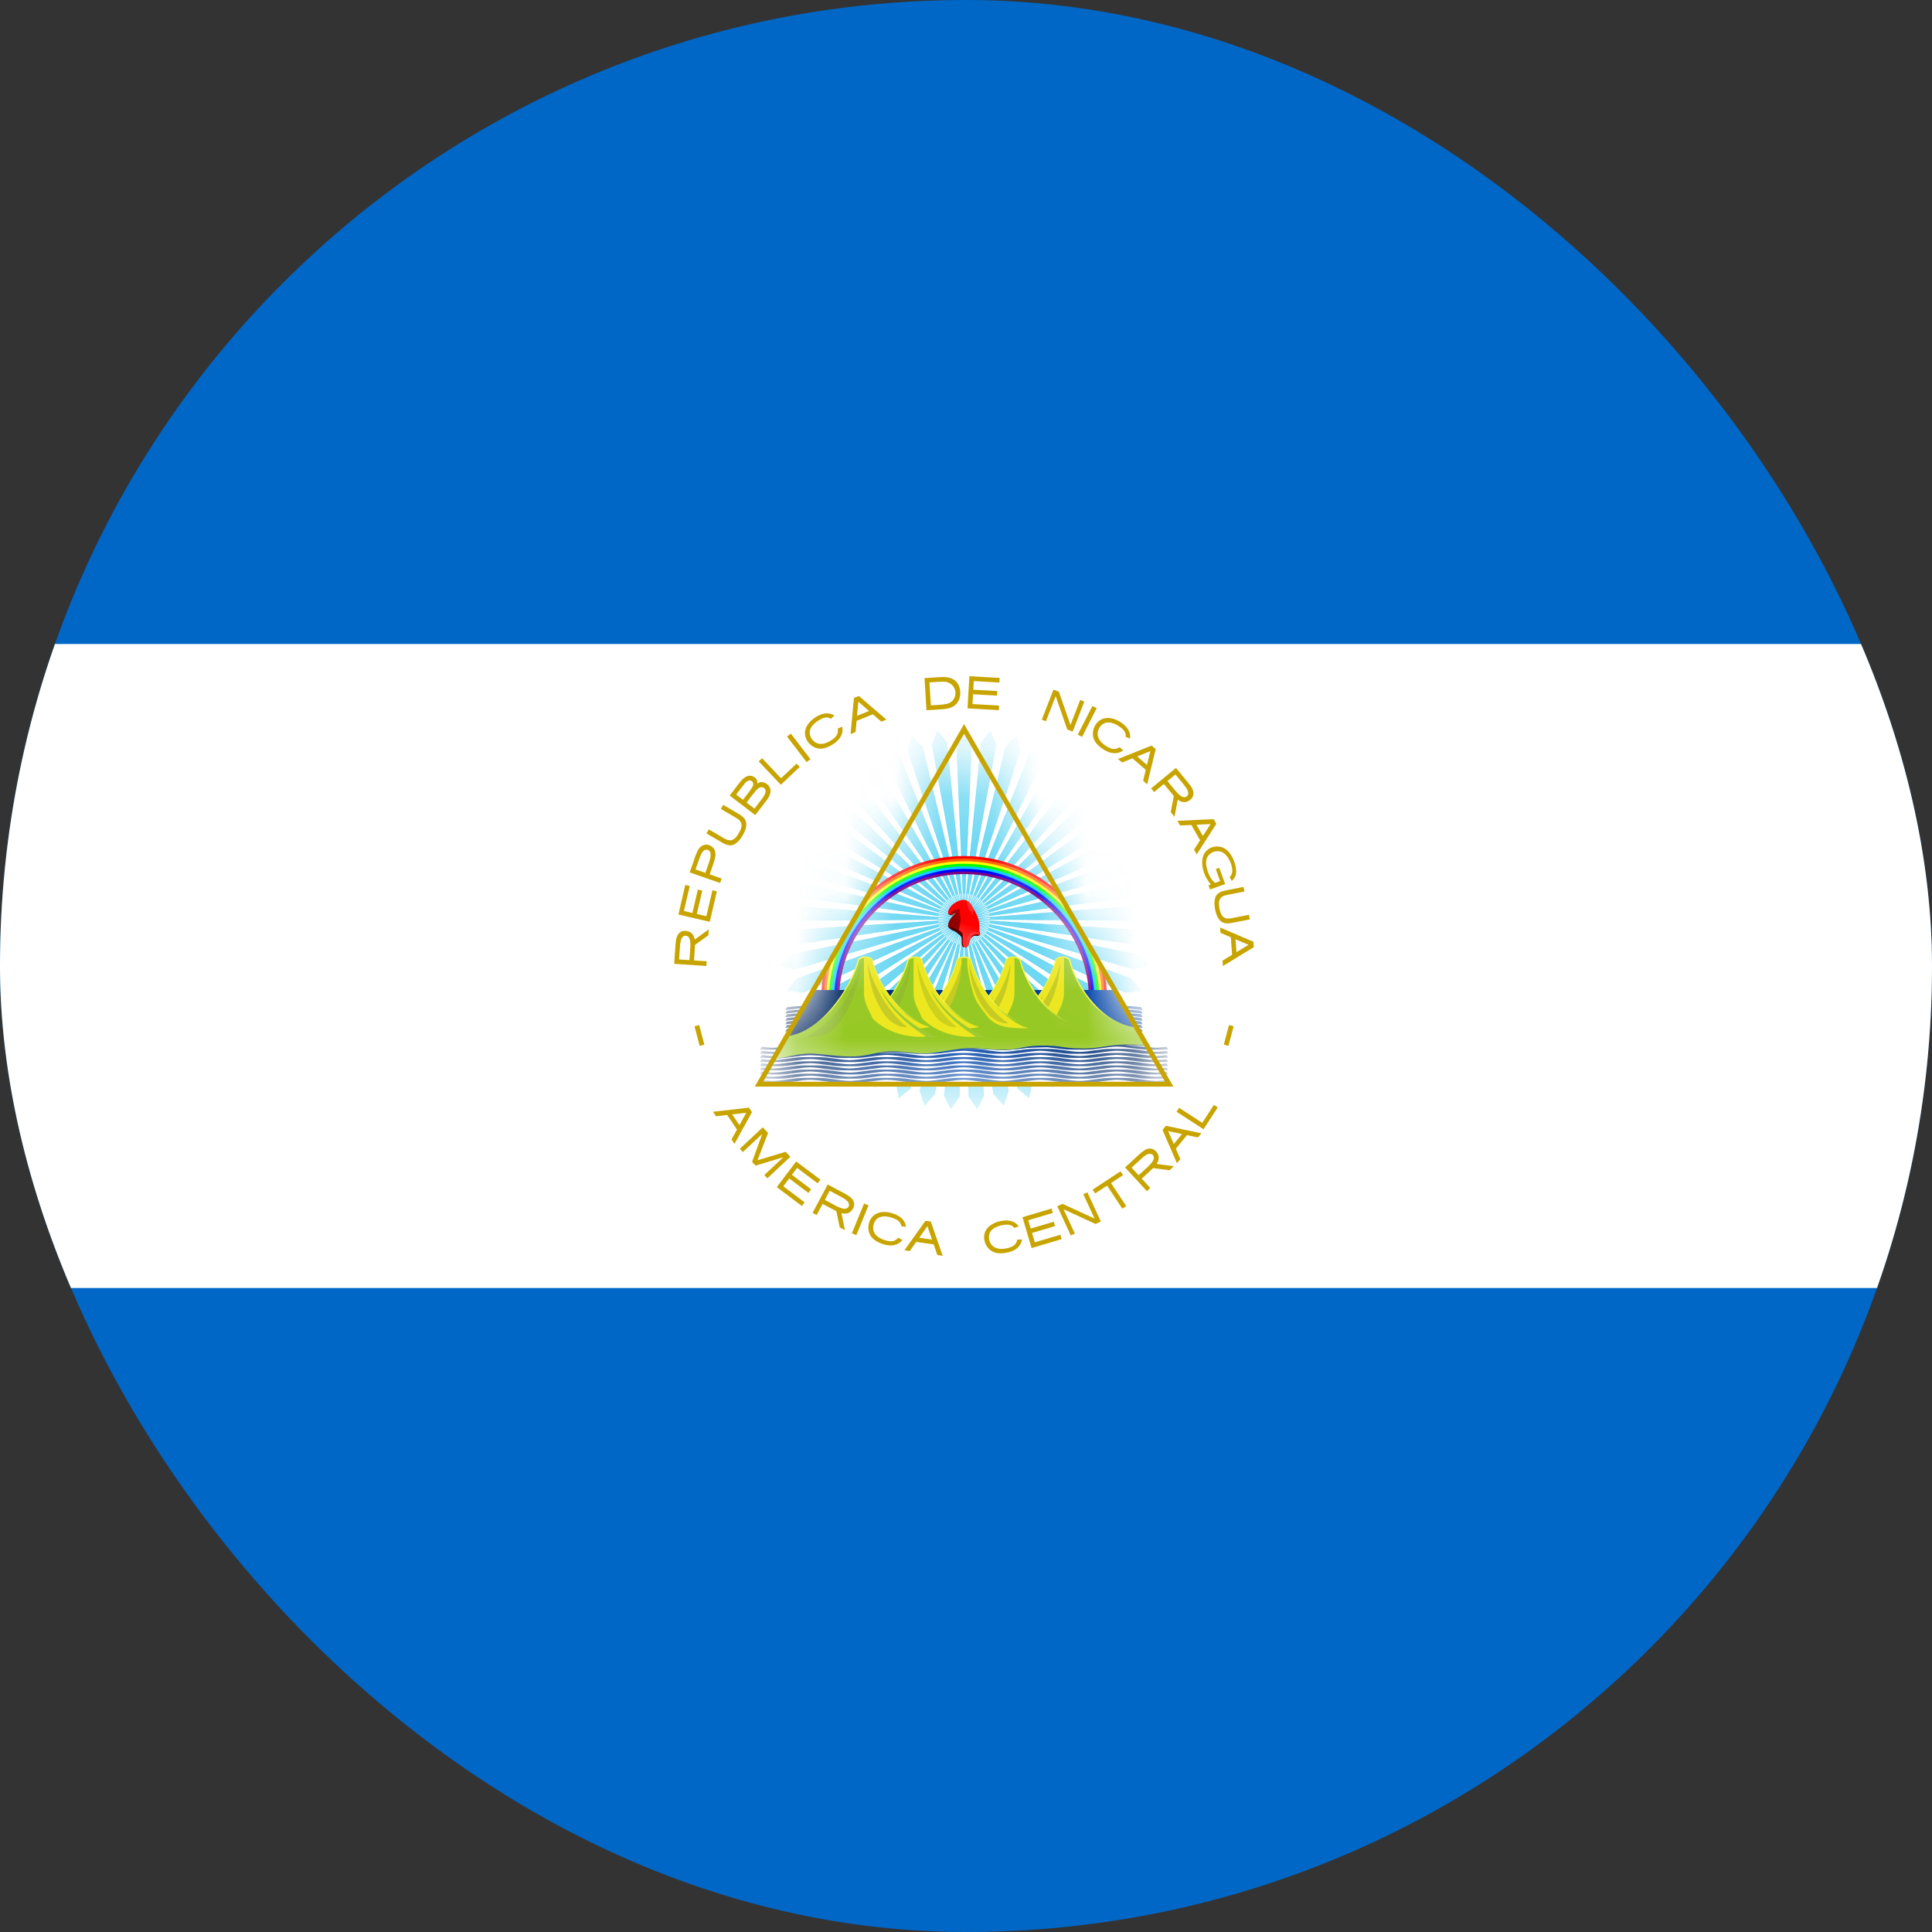 <svg width="40" height="40" viewBox="0 0 40 40" fill="none" xmlns="http://www.w3.org/2000/svg">
<rect x="0" y="0" width="40" height="40" fill="#333333" stroke="none"/>
<g clip-path="url(#clip0_1_12090)">
<path d="M-10 0H50V40H-10V0Z" fill="#0067C6"/>
<path d="M-10 13.333H50.04V26.667H-10V13.333Z" fill="white"/>
<path d="M13.959 19.955L14.624 20C14.627 19.967 14.629 19.935 14.631 19.902L14.369 19.885C14.376 19.778 14.385 19.671 14.389 19.564C14.482 19.497 14.575 19.431 14.667 19.363L14.675 19.24L14.383 19.453C14.373 19.383 14.334 19.312 14.265 19.288C14.204 19.266 14.129 19.262 14.077 19.306C14.01 19.355 13.998 19.443 13.989 19.519C13.977 19.665 13.969 19.81 13.959 19.955ZM14.06 19.864C14.068 19.755 14.073 19.646 14.084 19.537C14.092 19.483 14.102 19.421 14.149 19.386C14.192 19.358 14.255 19.379 14.272 19.427C14.307 19.511 14.291 19.602 14.287 19.689L14.274 19.879C14.203 19.874 14.132 19.869 14.06 19.864ZM14.046 18.934L14.695 19.085L14.842 18.453L14.75 18.432L14.625 18.969L14.427 18.923L14.54 18.439L14.448 18.418L14.335 18.902L14.16 18.861L14.281 18.344L14.188 18.322L14.046 18.934ZM14.28 18.062L14.909 18.281L14.941 18.189L14.694 18.103C14.726 18.008 14.761 17.913 14.791 17.817C14.812 17.739 14.829 17.647 14.783 17.574C14.745 17.52 14.678 17.486 14.613 17.488C14.54 17.491 14.481 17.544 14.449 17.606C14.401 17.695 14.374 17.794 14.34 17.889L14.28 18.062ZM14.401 18.001C14.435 17.907 14.465 17.811 14.502 17.718C14.524 17.668 14.552 17.608 14.61 17.593C14.657 17.582 14.706 17.618 14.71 17.666C14.722 17.756 14.683 17.84 14.656 17.922L14.604 18.072L14.401 18.001ZM14.627 17.256C14.746 17.324 14.864 17.395 14.983 17.463C15.05 17.499 15.136 17.52 15.206 17.479C15.302 17.426 15.363 17.328 15.41 17.232C15.447 17.151 15.474 17.051 15.426 16.968C15.375 16.886 15.283 16.848 15.204 16.799L14.973 16.664L14.924 16.748C15.037 16.814 15.151 16.88 15.263 16.947C15.317 16.98 15.361 17.039 15.352 17.105C15.342 17.183 15.297 17.252 15.252 17.316C15.215 17.367 15.153 17.409 15.087 17.395C15.019 17.382 14.963 17.337 14.903 17.305L14.676 17.172L14.627 17.256ZM15.107 16.471L15.637 16.876C15.719 16.769 15.801 16.661 15.884 16.554C15.931 16.486 15.975 16.398 15.943 16.314C15.914 16.247 15.845 16.196 15.771 16.193C15.738 16.188 15.695 16.213 15.677 16.224C15.696 16.153 15.638 16.086 15.572 16.068C15.494 16.04 15.414 16.09 15.362 16.146C15.3 16.213 15.249 16.288 15.193 16.359L15.107 16.471ZM15.242 16.451C15.304 16.372 15.362 16.29 15.427 16.212C15.457 16.179 15.506 16.141 15.553 16.166C15.595 16.184 15.606 16.238 15.585 16.277C15.553 16.346 15.5 16.402 15.455 16.464L15.383 16.559L15.242 16.451ZM15.457 16.616C15.522 16.534 15.582 16.448 15.65 16.369C15.685 16.333 15.728 16.287 15.783 16.298C15.83 16.308 15.864 16.359 15.848 16.407C15.822 16.494 15.757 16.561 15.704 16.633L15.621 16.741L15.457 16.616ZM15.708 15.764L16.166 16.248L16.558 15.878L16.493 15.809L16.179 16.105L16.171 16.113L16.165 16.107L15.778 15.697L15.708 15.764ZM16.295 15.25L16.701 15.779L16.78 15.718L16.374 15.189L16.295 15.25ZM16.892 14.845C16.826 14.886 16.773 14.934 16.732 14.99C16.691 15.046 16.669 15.104 16.666 15.165C16.663 15.225 16.679 15.284 16.715 15.342C16.747 15.394 16.792 15.436 16.846 15.465C16.901 15.494 16.96 15.505 17.025 15.498C17.089 15.49 17.162 15.462 17.243 15.411C17.321 15.363 17.376 15.307 17.41 15.243C17.442 15.181 17.451 15.116 17.437 15.046L17.345 15.083C17.369 15.216 17.283 15.28 17.187 15.341C17.037 15.433 16.89 15.426 16.8 15.288C16.707 15.133 16.809 15.005 16.937 14.922C17.028 14.865 17.117 14.826 17.203 14.88L17.275 14.816C17.225 14.782 17.169 14.766 17.104 14.77C17.037 14.773 16.966 14.798 16.892 14.845ZM17.68 14.451L17.61 15.199L17.713 15.157L17.735 14.925L17.735 14.925L18.072 14.789L18.248 14.941L18.352 14.899L17.783 14.41L17.68 14.451H17.68ZM17.771 14.528L17.992 14.72L17.744 14.82L17.771 14.528ZM19.141 14.039L19.182 14.705C19.303 14.697 19.423 14.691 19.543 14.681C19.638 14.67 19.739 14.646 19.804 14.57C19.887 14.478 19.899 14.34 19.863 14.225C19.832 14.123 19.741 14.046 19.637 14.027C19.536 14.008 19.432 14.023 19.33 14.027L19.141 14.039ZM19.243 14.128C19.339 14.123 19.435 14.114 19.531 14.113C19.585 14.111 19.639 14.127 19.683 14.16C19.75 14.205 19.789 14.287 19.78 14.368C19.776 14.461 19.707 14.546 19.617 14.569C19.566 14.583 19.512 14.586 19.459 14.592L19.273 14.604L19.243 14.128L19.243 14.128ZM20.07 14L20.032 14.666L20.68 14.703L20.685 14.608C20.501 14.598 20.318 14.587 20.134 14.577C20.138 14.509 20.142 14.441 20.146 14.374L20.642 14.402L20.648 14.308C20.482 14.299 20.317 14.289 20.151 14.28L20.161 14.101C20.338 14.111 20.515 14.121 20.692 14.131L20.697 14.036L20.07 14ZM21.811 14.278L21.57 14.899L21.655 14.933L21.846 14.44L21.856 14.414L21.867 14.443L22.097 15.104L22.209 15.147L22.45 14.526L22.364 14.492L22.173 14.985L22.163 15.01L22.153 14.982L21.923 14.321L21.811 14.278ZM22.706 14.662L22.403 15.256L22.314 15.211L22.617 14.617L22.706 14.662ZM23.209 14.957C23.144 14.914 23.078 14.886 23.011 14.872C22.943 14.858 22.881 14.863 22.824 14.885C22.768 14.908 22.721 14.947 22.683 15.004C22.65 15.055 22.63 15.114 22.627 15.175C22.623 15.236 22.638 15.295 22.671 15.351C22.705 15.406 22.761 15.46 22.84 15.513C22.917 15.563 22.991 15.59 23.063 15.594C23.133 15.598 23.196 15.579 23.253 15.537L23.182 15.469C23.071 15.546 22.977 15.495 22.881 15.433C22.735 15.334 22.68 15.198 22.767 15.059C22.87 14.909 23.029 14.948 23.158 15.03C23.247 15.089 23.32 15.154 23.306 15.255L23.395 15.293C23.405 15.234 23.396 15.176 23.366 15.119C23.334 15.059 23.282 15.005 23.209 14.957ZM23.844 15.436L23.147 15.714L23.232 15.787L23.447 15.7L23.448 15.701L23.722 15.939L23.667 16.165L23.751 16.238L23.928 15.509L23.844 15.436V15.436ZM23.817 15.552L23.747 15.837L23.545 15.661L23.817 15.552ZM24.347 15.899L23.833 16.323L23.895 16.398L24.097 16.232C24.166 16.314 24.233 16.398 24.302 16.479C24.281 16.591 24.26 16.703 24.239 16.815L24.317 16.911L24.384 16.555C24.442 16.602 24.526 16.626 24.595 16.589C24.654 16.561 24.706 16.507 24.709 16.438C24.717 16.346 24.651 16.272 24.599 16.204C24.515 16.102 24.431 16.001 24.347 15.899ZM24.336 16.035C24.408 16.124 24.484 16.21 24.552 16.301C24.584 16.348 24.624 16.415 24.587 16.47C24.557 16.517 24.492 16.513 24.451 16.482C24.37 16.427 24.316 16.343 24.252 16.27L24.171 16.171L24.336 16.035ZM25.127 16.96L24.378 16.994L24.433 17.091L24.666 17.08L24.666 17.081L24.847 17.396L24.721 17.591L24.777 17.688L25.183 17.057L25.127 16.96ZM25.064 17.061L24.905 17.307L24.771 17.075L25.064 17.061V17.061ZM25.555 17.843C25.513 17.729 25.448 17.614 25.336 17.557C25.212 17.495 25.048 17.525 24.96 17.634C24.884 17.725 24.88 17.853 24.9 17.964C24.924 18.092 24.983 18.214 25.071 18.31L25.021 18.328L25.053 18.416L25.365 18.304L25.244 17.967L25.172 17.993L25.261 18.242L25.155 18.28C25.062 18.199 25.01 18.081 24.983 17.963C24.963 17.875 24.962 17.769 25.029 17.699C25.106 17.619 25.242 17.594 25.335 17.662C25.426 17.729 25.477 17.837 25.503 17.945C25.521 18.015 25.518 18.099 25.465 18.154C25.45 18.166 25.473 18.181 25.477 18.195L25.503 18.237C25.531 18.215 25.554 18.186 25.569 18.154C25.585 18.122 25.593 18.086 25.593 18.05C25.594 17.98 25.579 17.909 25.555 17.843ZM25.746 18.363L25.373 18.436C25.304 18.449 25.253 18.471 25.218 18.5C25.183 18.529 25.161 18.57 25.151 18.625C25.14 18.679 25.142 18.745 25.157 18.826C25.157 18.826 25.157 18.827 25.157 18.828C25.173 18.908 25.197 18.97 25.227 19.016C25.257 19.063 25.293 19.092 25.336 19.106C25.379 19.12 25.435 19.121 25.504 19.108L25.877 19.035L25.859 18.94L25.495 19.011C25.331 19.043 25.276 18.957 25.248 18.81L25.248 18.808C25.219 18.661 25.238 18.561 25.401 18.529L25.765 18.458L25.746 18.363ZM25.951 19.498L25.261 19.203L25.269 19.314L25.483 19.405V19.406L25.509 19.768L25.311 19.889L25.319 20.001L25.959 19.61L25.951 19.498ZM25.85 19.561L25.6 19.713L25.58 19.447L25.85 19.561V19.561ZM14.476 21.222L14.379 21.248L14.486 21.654L14.583 21.628L14.476 21.222ZM25.445 21.222L25.541 21.248L25.434 21.654L25.338 21.628L25.445 21.222ZM15.507 22.933L14.761 23.018L14.824 23.111L15.055 23.084L15.055 23.084L15.258 23.387L15.145 23.59L15.207 23.683L15.569 23.026L15.507 22.933ZM15.451 23.038L15.309 23.294L15.159 23.072L15.451 23.038ZM15.792 23.34L15.317 23.784L15.38 23.852L15.781 23.478L15.571 24.056L15.643 24.133L16.218 23.959L15.825 24.327L15.888 24.395L16.363 23.95L16.267 23.847L15.683 24.022L15.902 23.457L15.792 23.34ZM16.484 24.046L16.083 24.578L16.602 24.969L16.659 24.893L16.218 24.561L16.34 24.399L16.737 24.698L16.794 24.623L16.396 24.324L16.504 24.18L16.929 24.5L16.986 24.424L16.484 24.046ZM17.137 24.523L16.823 25.111C16.851 25.127 16.88 25.142 16.908 25.157L17.032 24.926C17.127 24.976 17.22 25.028 17.316 25.076C17.339 25.188 17.362 25.3 17.385 25.412L17.494 25.47L17.421 25.116C17.492 25.138 17.579 25.128 17.628 25.067C17.67 25.02 17.699 24.954 17.679 24.891C17.655 24.804 17.57 24.758 17.497 24.716C17.377 24.652 17.257 24.588 17.137 24.523ZM17.178 24.653C17.278 24.708 17.381 24.759 17.479 24.817C17.525 24.848 17.583 24.89 17.577 24.952C17.572 25.007 17.513 25.036 17.463 25.024C17.366 25.008 17.284 24.95 17.198 24.907L17.077 24.842L17.178 24.653ZM17.89 24.917L17.637 25.534L17.73 25.572L17.982 24.955L17.89 24.917ZM18.491 25.125C18.417 25.1 18.346 25.09 18.277 25.094C18.208 25.099 18.149 25.119 18.1 25.155C18.052 25.192 18.017 25.242 17.995 25.306C17.976 25.364 17.972 25.426 17.985 25.486C17.997 25.547 18.027 25.599 18.073 25.644C18.12 25.689 18.189 25.727 18.279 25.757C18.366 25.786 18.444 25.793 18.515 25.778C18.583 25.763 18.639 25.729 18.684 25.674L18.597 25.626C18.51 25.729 18.406 25.704 18.297 25.669C18.131 25.612 18.042 25.495 18.091 25.337C18.151 25.167 18.314 25.163 18.46 25.209C18.562 25.242 18.649 25.286 18.662 25.387L18.757 25.401C18.752 25.341 18.728 25.288 18.684 25.24C18.638 25.191 18.574 25.152 18.491 25.125ZM19.161 25.275L18.725 25.886L18.836 25.901L18.97 25.712H18.971L19.331 25.764L19.406 25.984L19.517 26L19.272 25.291L19.161 25.275ZM19.201 25.387L19.296 25.664L19.032 25.626L19.201 25.387V25.387ZM20.724 25.279C20.648 25.294 20.581 25.32 20.523 25.358C20.465 25.395 20.423 25.442 20.398 25.497C20.374 25.553 20.368 25.614 20.381 25.68C20.392 25.74 20.419 25.796 20.459 25.842C20.5 25.889 20.551 25.92 20.614 25.937C20.677 25.953 20.755 25.953 20.849 25.934C20.938 25.917 21.01 25.885 21.064 25.837C21.117 25.791 21.149 25.733 21.161 25.663L21.062 25.664C21.037 25.797 20.933 25.826 20.822 25.849C20.648 25.88 20.514 25.822 20.479 25.661C20.448 25.483 20.589 25.399 20.738 25.367C20.843 25.347 20.941 25.343 21.001 25.424L21.091 25.39C21.057 25.34 21.01 25.305 20.949 25.286C20.885 25.265 20.81 25.263 20.724 25.279ZM21.169 25.201L21.358 25.84L21.98 25.655L21.954 25.564L21.424 25.721L21.367 25.527L21.844 25.385L21.817 25.295L21.34 25.436L21.289 25.264L21.798 25.113L21.771 25.022L21.169 25.201ZM21.89 24.974L22.17 25.579L22.253 25.54L22.02 25.036C22.236 25.134 22.45 25.235 22.666 25.333C22.68 25.346 22.694 25.337 22.709 25.33L22.793 25.291L22.513 24.686L22.429 24.725L22.662 25.229C22.441 25.128 22.22 25.025 21.999 24.924L21.89 24.974ZM22.622 24.63L22.674 24.709L22.913 24.553L22.922 24.547L22.926 24.554L23.236 25.024L23.317 24.971L23.007 24.5L23.002 24.494L23.012 24.488L23.251 24.33L23.199 24.251L22.622 24.63ZM23.293 24.171L23.745 24.661L23.816 24.595L23.639 24.402C23.717 24.329 23.797 24.258 23.874 24.184C23.987 24.199 24.101 24.214 24.214 24.229L24.305 24.145L23.946 24.098C23.99 24.038 24.009 23.952 23.968 23.886C23.937 23.828 23.88 23.779 23.811 23.78C23.719 23.777 23.649 23.847 23.583 23.903C23.487 23.992 23.39 24.082 23.293 24.171ZM23.429 24.175C23.514 24.098 23.596 24.018 23.683 23.944C23.729 23.91 23.793 23.867 23.85 23.9C23.898 23.927 23.898 23.993 23.869 24.035C23.819 24.12 23.738 24.178 23.668 24.246L23.574 24.332L23.429 24.175ZM24.069 23.395L24.367 24.083L24.438 23.996L24.345 23.783L24.345 23.783L24.575 23.502L24.802 23.55L24.873 23.464L24.139 23.308L24.069 23.395V23.395ZM24.185 23.418L24.472 23.479L24.302 23.686L24.185 23.418ZM24.359 23.017L24.918 23.38L25.212 22.927L25.132 22.875L24.898 23.238L24.892 23.247L24.884 23.242L24.412 22.936L24.359 23.017Z" fill="#C8A400"/>
<mask id="mask0_1_12090" style="mask-type:luminance" maskUnits="userSpaceOnUse" x="15" y="15" width="10" height="8">
<path d="M19.962 15.092L15.715 22.447H24.208L19.962 15.092Z" fill="white"/>
</mask>
<g mask="url(#mask0_1_12090)">
<path d="M19.961 15.094L17.862 18.73L16.834 20.51H23.087L22.106 18.811L19.961 15.094H19.961Z" fill="white"/>
<path opacity="0.62" d="M19.96 15.094L19.803 15.366L19.96 19.031L20.117 15.366L19.96 15.094Z" fill="#17C0EB" stroke="#17C0EB" stroke-width="0.009"/>
<path d="M19.96 18.498L19.951 18.498L19.96 18.706L19.969 18.498L19.96 18.498Z" fill="white"/>
<path opacity="0.62" d="M23.705 17.814L23.397 17.749L19.96 19.031L23.494 18.048L23.705 17.814Z" fill="#17C0EB" stroke="#17C0EB" stroke-width="0.009"/>
<path d="M20.468 18.867L20.465 18.858L20.27 18.931L20.47 18.875L20.468 18.867Z" fill="white"/>
<path opacity="0.62" d="M22.273 22.216L22.24 21.904L19.959 19.031L21.986 22.089L22.273 22.216Z" fill="#17C0EB" stroke="#17C0EB" stroke-width="0.009"/>
<path d="M20.272 19.462L20.279 19.457L20.15 19.294L20.265 19.467L20.272 19.462Z" fill="white"/>
<path opacity="0.62" d="M17.646 22.217L17.933 22.089L19.961 19.031L17.679 21.904L17.646 22.217Z" fill="#17C0EB" stroke="#17C0EB" stroke-width="0.009"/>
<path d="M19.647 19.462L19.654 19.468L19.769 19.295L19.64 19.457L19.647 19.462Z" fill="white"/>
<path opacity="0.62" d="M16.215 17.814L16.425 18.048L19.959 19.031L16.522 17.749L16.215 17.814Z" fill="#17C0EB" stroke="#17C0EB" stroke-width="0.009"/>
<path d="M19.452 18.866L19.449 18.875L19.649 18.931L19.455 18.858L19.452 18.866Z" fill="white"/>
<path opacity="0.62" d="M20.505 15.132L20.312 15.38L19.957 19.031L20.623 15.424L20.505 15.132Z" fill="#17C0EB" stroke="#17C0EB" stroke-width="0.009"/>
<path d="M20.032 18.504L20.023 18.503L20.003 18.709L20.041 18.505L20.032 18.504Z" fill="white"/>
<path opacity="0.62" d="M23.834 18.348L23.539 18.24L19.957 19.031L23.593 18.549L23.834 18.348Z" fill="#17C0EB" stroke="#17C0EB" stroke-width="0.009"/>
<path d="M20.482 18.939L20.48 18.93L20.278 18.975L20.483 18.948L20.482 18.939Z" fill="white"/>
<path opacity="0.62" d="M21.805 22.507L21.816 22.193L19.956 19.031L21.538 22.341L21.805 22.507Z" fill="#17C0EB" stroke="#17C0EB" stroke-width="0.009"/>
<path d="M20.207 19.501L20.215 19.497L20.11 19.318L20.199 19.505L20.207 19.501Z" fill="white"/>
<path opacity="0.62" d="M17.221 21.863L17.523 21.777L19.956 19.031L17.297 21.558L17.221 21.863Z" fill="#17C0EB" stroke="#17C0EB" stroke-width="0.009"/>
<path d="M19.585 19.415L19.592 19.421L19.73 19.265L19.579 19.408L19.585 19.415Z" fill="white"/>
<path opacity="0.62" d="M16.417 17.305L16.592 17.566L19.956 19.031L16.73 17.283L16.417 17.305Z" fill="#17C0EB" stroke="#17C0EB" stroke-width="0.009"/>
<path d="M19.477 18.797L19.473 18.806L19.663 18.889L19.481 18.79L19.477 18.797Z" fill="white"/>
<path opacity="0.62" d="M21.046 15.247L20.82 15.465L19.96 19.032L21.122 15.552L21.046 15.247Z" fill="#17C0EB" stroke="#17C0EB" stroke-width="0.009"/>
<path d="M20.106 18.52L20.098 18.517L20.049 18.719L20.115 18.522L20.106 18.52Z" fill="white"/>
<path opacity="0.62" d="M23.896 18.894L23.619 18.747L19.961 19.032L23.63 19.061L23.896 18.894Z" fill="#17C0EB" stroke="#17C0EB" stroke-width="0.009"/>
<path d="M20.494 19.013L20.494 19.004L20.287 19.021L20.495 19.022L20.494 19.013Z" fill="white"/>
<path opacity="0.62" d="M21.307 22.732L21.362 22.422L19.961 19.032L21.067 22.53L21.307 22.732Z" fill="#17C0EB" stroke="#17C0EB" stroke-width="0.009"/>
<path d="M20.144 19.533L20.152 19.53L20.073 19.338L20.136 19.536L20.144 19.533Z" fill="white"/>
<path opacity="0.62" d="M16.858 21.456L17.169 21.413L19.961 19.032L16.976 21.165L16.858 21.456Z" fill="#17C0EB" stroke="#17C0EB" stroke-width="0.009"/>
<path d="M19.541 19.36L19.547 19.367L19.705 19.233L19.536 19.353L19.541 19.36Z" fill="white"/>
<path opacity="0.62" d="M16.697 16.83L16.835 17.112L19.961 19.032L17.011 16.852L16.697 16.83Z" fill="#17C0EB" stroke="#17C0EB" stroke-width="0.009"/>
<path d="M19.521 18.733L19.516 18.741L19.693 18.85L19.526 18.726L19.521 18.733Z" fill="white"/>
<path opacity="0.62" d="M21.564 15.435L21.309 15.62L19.962 19.032L21.596 15.748L21.564 15.435Z" fill="#17C0EB" stroke="#17C0EB" stroke-width="0.009"/>
<path d="M20.178 18.546L20.17 18.542L20.094 18.735L20.186 18.549L20.178 18.546Z" fill="white"/>
<path opacity="0.62" d="M23.878 19.444L23.624 19.259L19.962 19.032L23.591 19.572L23.878 19.444Z" fill="#17C0EB" stroke="#17C0EB" stroke-width="0.009"/>
<path d="M20.493 19.088L20.494 19.079L20.287 19.066L20.492 19.097L20.493 19.088Z" fill="white"/>
<path opacity="0.62" d="M20.782 22.883L20.879 22.584L19.963 19.032L20.572 22.65L20.782 22.883Z" fill="#17C0EB" stroke="#17C0EB" stroke-width="0.009"/>
<path d="M20.073 19.553L20.082 19.551L20.03 19.35L20.065 19.555L20.073 19.553Z" fill="white"/>
<path opacity="0.62" d="M16.552 21.001L16.867 21.001L19.962 19.032L16.709 20.729L16.552 21.001Z" fill="#17C0EB" stroke="#17C0EB" stroke-width="0.009"/>
<path d="M19.502 19.299L19.506 19.306L19.681 19.195L19.497 19.291L19.502 19.299Z" fill="white"/>
<path opacity="0.62" d="M17.035 16.398L17.132 16.697L19.961 19.032L17.342 16.463L17.035 16.398Z" fill="#17C0EB" stroke="#17C0EB" stroke-width="0.009"/>
<path d="M19.565 18.676L19.559 18.683L19.719 18.815L19.571 18.669L19.565 18.676Z" fill="white"/>
<path opacity="0.62" d="M22.046 15.693L21.768 15.841L19.959 19.032L22.035 16.007L22.046 15.693Z" fill="#17C0EB" stroke="#17C0EB" stroke-width="0.009"/>
<path d="M20.242 18.58L20.234 18.576L20.132 18.756L20.25 18.585L20.242 18.58Z" fill="white"/>
<path opacity="0.62" d="M23.78 19.984L23.554 19.766L19.96 19.032L23.478 20.071L23.78 19.984Z" fill="#17C0EB" stroke="#17C0EB" stroke-width="0.009"/>
<path d="M20.477 19.161L20.478 19.152L20.275 19.111L20.474 19.169L20.477 19.161Z" fill="white"/>
<path opacity="0.62" d="M20.234 22.96L20.372 22.677L19.959 19.032L20.058 22.699L20.234 22.96Z" fill="#17C0EB" stroke="#17C0EB" stroke-width="0.009"/>
<path d="M19.997 19.564L20.006 19.563L19.983 19.356L19.988 19.564L19.997 19.564Z" fill="white"/>
<path opacity="0.62" d="M16.308 20.506L16.62 20.55L19.959 19.032L16.502 20.259L16.308 20.506Z" fill="#17C0EB" stroke="#17C0EB" stroke-width="0.009"/>
<path d="M19.465 19.231L19.469 19.239L19.658 19.154L19.462 19.223L19.465 19.231Z" fill="white"/>
<path opacity="0.62" d="M17.431 16.016L17.486 16.325L19.962 19.032L17.726 16.123L17.431 16.016Z" fill="#17C0EB" stroke="#17C0EB" stroke-width="0.009"/>
<path d="M19.62 18.623L19.613 18.629L19.754 18.783L19.627 18.618L19.62 18.623Z" fill="white"/>
<path opacity="0.62" d="M22.494 16.016L22.198 16.123L19.963 19.032L22.439 16.325L22.494 16.016Z" fill="#17C0EB" stroke="#17C0EB" stroke-width="0.009"/>
<path d="M20.306 18.623L20.299 18.618L20.172 18.782L20.312 18.629L20.306 18.623Z" fill="white"/>
<path opacity="0.62" d="M23.613 20.506L23.42 20.259L19.963 19.032L23.302 20.55L23.613 20.506Z" fill="#17C0EB" stroke="#17C0EB" stroke-width="0.009"/>
<path d="M20.456 19.231L20.459 19.223L20.263 19.154L20.452 19.24L20.456 19.231Z" fill="white"/>
<path opacity="0.62" d="M19.687 22.959L19.863 22.699L19.962 19.032L19.549 22.677L19.687 22.959Z" fill="#17C0EB" stroke="#17C0EB" stroke-width="0.009"/>
<path d="M19.925 19.563L19.934 19.563L19.939 19.356L19.916 19.562L19.925 19.563Z" fill="white"/>
<path opacity="0.62" d="M16.14 19.984L16.442 20.071L19.96 19.032L16.366 19.766L16.14 19.984Z" fill="#17C0EB" stroke="#17C0EB" stroke-width="0.009"/>
<path d="M19.443 19.161L19.446 19.169L19.645 19.11L19.441 19.152L19.443 19.161Z" fill="white"/>
<path opacity="0.62" d="M17.874 15.693L17.885 16.007L19.96 19.032L18.151 15.84L17.874 15.693Z" fill="#17C0EB" stroke="#17C0EB" stroke-width="0.009"/>
<path d="M19.678 18.58L19.67 18.585L19.788 18.756L19.685 18.575L19.678 18.58Z" fill="white"/>
<path opacity="0.62" d="M22.889 16.397L22.581 16.462L19.962 19.032L22.791 16.696L22.889 16.397Z" fill="#17C0EB" stroke="#17C0EB" stroke-width="0.009"/>
<path d="M20.358 18.675L20.352 18.669L20.203 18.814L20.363 18.682L20.358 18.675Z" fill="white"/>
<path opacity="0.62" d="M23.371 21L23.214 20.728L19.961 19.032L23.056 21L23.371 21Z" fill="#17C0EB" stroke="#17C0EB" stroke-width="0.009"/>
<path d="M20.423 19.298L20.428 19.29L20.244 19.194L20.419 19.306L20.423 19.298Z" fill="white"/>
<path opacity="0.62" d="M19.143 22.883L19.354 22.65L19.962 19.032L19.046 22.584L19.143 22.883Z" fill="#17C0EB" stroke="#17C0EB" stroke-width="0.009"/>
<path d="M19.851 19.553L19.86 19.555L19.894 19.35L19.842 19.551L19.851 19.553Z" fill="white"/>
<path opacity="0.62" d="M16.046 19.444L16.333 19.572L19.962 19.032L16.3 19.259L16.046 19.444Z" fill="#17C0EB" stroke="#17C0EB" stroke-width="0.009"/>
<path d="M19.433 19.088L19.434 19.096L19.639 19.066L19.432 19.079L19.433 19.088Z" fill="white"/>
<path opacity="0.62" d="M18.36 15.434L18.328 15.747L19.962 19.031L18.615 15.619L18.36 15.434Z" fill="#17C0EB" stroke="#17C0EB" stroke-width="0.009"/>
<path d="M19.745 18.545L19.736 18.548L19.829 18.734L19.753 18.541L19.745 18.545Z" fill="white"/>
<path opacity="0.62" d="M23.225 16.83L22.911 16.852L19.961 19.032L23.087 17.112L23.225 16.83Z" fill="#17C0EB" stroke="#17C0EB" stroke-width="0.009"/>
<path d="M20.402 18.734L20.396 18.727L20.23 18.85L20.406 18.741L20.402 18.734Z" fill="white"/>
<path opacity="0.62" d="M23.062 21.455L22.944 21.164L19.959 19.031L22.75 21.412L23.062 21.455Z" fill="#17C0EB" stroke="#17C0EB" stroke-width="0.009"/>
<path d="M20.379 19.36L20.385 19.352L20.216 19.232L20.374 19.366L20.379 19.36Z" fill="white"/>
<path opacity="0.62" d="M18.612 22.732L18.853 22.53L19.959 19.032L18.558 22.422L18.612 22.732Z" fill="#17C0EB" stroke="#17C0EB" stroke-width="0.009"/>
<path d="M19.777 19.533L19.785 19.535L19.848 19.338L19.769 19.529L19.777 19.533Z" fill="white"/>
<path opacity="0.62" d="M16.027 18.894L16.294 19.061L19.962 19.032L16.305 18.747L16.027 18.894Z" fill="#17C0EB" stroke="#17C0EB" stroke-width="0.009"/>
<path d="M19.43 19.013L19.43 19.022L19.638 19.02L19.431 19.004L19.43 19.013Z" fill="white"/>
<path opacity="0.62" d="M18.874 15.247L18.798 15.552L19.959 19.032L19.1 15.465L18.874 15.247Z" fill="#17C0EB" stroke="#17C0EB" stroke-width="0.009"/>
<path d="M19.811 18.52L19.803 18.523L19.869 18.719L19.82 18.518L19.811 18.52Z" fill="white"/>
<path opacity="0.62" d="M23.498 17.305L23.185 17.283L19.96 19.031L23.323 17.566L23.498 17.305Z" fill="#17C0EB" stroke="#17C0EB" stroke-width="0.009"/>
<path d="M20.439 18.798L20.435 18.79L20.253 18.889L20.443 18.806L20.439 18.798Z" fill="white"/>
<path opacity="0.62" d="M22.694 21.863L22.617 21.559L19.958 19.031L22.391 21.777L22.694 21.863Z" fill="#17C0EB" stroke="#17C0EB" stroke-width="0.009"/>
<path d="M20.329 19.414L20.336 19.408L20.185 19.265L20.323 19.421L20.329 19.414Z" fill="white"/>
<path opacity="0.62" d="M18.113 22.508L18.38 22.341L19.962 19.031L18.102 22.194L18.113 22.508Z" fill="#17C0EB" stroke="#17C0EB" stroke-width="0.009"/>
<path d="M19.711 19.502L19.719 19.506L19.808 19.318L19.703 19.497L19.711 19.502Z" fill="white"/>
<path opacity="0.62" d="M16.084 18.348L16.325 18.55L19.961 19.031L16.379 18.24L16.084 18.348Z" fill="#17C0EB" stroke="#17C0EB" stroke-width="0.009"/>
<path d="M19.437 18.939L19.436 18.948L19.641 18.975L19.439 18.93L19.437 18.939Z" fill="white"/>
<path opacity="0.62" d="M19.413 15.132L19.296 15.424L19.961 19.031L19.607 15.38L19.413 15.132Z" fill="#17C0EB" stroke="#17C0EB" stroke-width="0.009"/>
<path d="M19.888 18.504L19.879 18.505L19.916 18.709L19.896 18.503L19.888 18.504Z" fill="white"/>
<path d="M19.96 17.723C19.251 17.722 18.566 17.977 18.029 18.44L17.052 20.134C17.018 20.315 17.002 20.499 17.002 20.683H17.337C17.337 19.235 18.512 18.061 19.96 18.061C21.409 18.061 22.583 19.235 22.583 20.683H22.919C22.919 20.496 22.902 20.311 22.869 20.134L21.892 18.44C21.355 17.977 20.669 17.722 19.96 17.723Z" fill="#FF0000"/>
<path d="M19.961 17.777C19.177 17.777 18.465 18.089 17.942 18.594L17.14 19.984C17.083 20.213 17.055 20.448 17.055 20.684H17.338C17.338 19.235 18.512 18.061 19.961 18.061C21.409 18.061 22.584 19.235 22.584 20.684H22.867C22.867 20.442 22.837 20.206 22.782 19.982L21.98 18.594C21.457 18.089 20.745 17.777 19.961 17.777Z" fill="#FF6600"/>
<path d="M19.959 17.832C19.113 17.832 18.353 18.2 17.83 18.786L17.249 19.792C17.155 20.08 17.107 20.381 17.107 20.684H17.337C17.337 19.235 18.511 18.061 19.959 18.061C21.408 18.061 22.582 19.235 22.582 20.684H22.812C22.812 20.372 22.762 20.073 22.67 19.792L22.089 18.786C21.566 18.2 20.806 17.831 19.959 17.831L19.959 17.832Z" fill="#FFFF00"/>
<path d="M19.96 17.884C18.99 17.884 18.135 18.378 17.633 19.127L17.446 19.452C17.258 19.835 17.16 20.257 17.16 20.684H17.337C17.337 19.235 18.512 18.061 19.96 18.061C21.409 18.061 22.583 19.235 22.583 20.684H22.76C22.76 20.258 22.663 19.837 22.475 19.454L22.285 19.125C21.783 18.377 20.929 17.884 19.96 17.884V17.884Z" fill="#00FF00"/>
<path d="M19.961 17.938C18.444 17.938 17.215 19.167 17.215 20.683H17.338C17.338 19.235 18.512 18.06 19.961 18.06C21.409 18.06 22.584 19.235 22.584 20.683H22.707C22.707 19.167 21.477 17.938 19.961 17.938Z" fill="#00CCFF"/>
<path d="M19.961 17.99C18.474 17.99 17.27 19.196 17.27 20.683H17.359C17.359 19.246 18.524 18.081 19.961 18.081C21.398 18.081 22.563 19.246 22.563 20.683H22.655C22.655 19.196 21.448 17.99 19.961 17.99Z" fill="#0000FF"/>
<path d="M19.96 18.044C18.502 18.044 17.32 19.226 17.32 20.683C17.32 20.7 17.32 20.716 17.321 20.732H17.374C17.374 20.716 17.374 20.7 17.374 20.683C17.374 19.255 18.531 18.097 19.96 18.097C21.388 18.097 22.545 19.255 22.545 20.683C22.545 20.7 22.545 20.716 22.545 20.732H22.598C22.598 20.716 22.599 20.7 22.599 20.683C22.599 19.226 21.417 18.044 19.96 18.044Z" fill="#800080"/>
<path d="M19.986 19.209C19.943 19.201 19.904 19.177 19.868 19.169C19.817 19.217 19.812 19.266 19.819 19.307C19.836 19.317 19.84 19.331 19.877 19.364C19.915 19.398 19.91 19.416 19.908 19.495C19.907 19.529 19.913 19.601 19.947 19.608C19.983 19.615 20.009 19.584 20.02 19.53C20.03 19.478 20.047 19.449 20.066 19.417C20.086 19.293 20.053 19.25 19.986 19.209Z" fill="#510000"/>
<path d="M19.772 18.902C19.732 18.903 19.67 18.969 19.642 18.934C19.626 18.913 19.624 18.873 19.64 18.84C19.677 18.764 19.715 18.726 19.784 18.685C19.943 18.591 20.044 18.622 20.122 18.756C20.196 18.874 20.266 19.005 20.272 19.114C20.274 19.147 20.291 19.208 20.262 19.238C20.172 19.331 19.955 19.142 19.829 19.172C19.786 19.182 19.737 19.213 19.697 19.186C19.665 19.166 19.692 19.12 19.715 19.1C19.756 19.066 19.815 18.943 19.807 18.889C19.802 18.86 19.802 18.901 19.772 18.902Z" fill="#FF0000"/>
<path d="M19.756 18.837C19.684 18.866 19.692 18.908 19.656 18.942C19.666 18.946 19.707 18.963 19.747 18.922C19.764 18.908 19.783 18.903 19.792 18.898C19.771 18.913 19.757 18.935 19.746 18.944C19.719 18.966 19.677 19.016 19.657 19.067C19.636 19.118 19.628 19.178 19.632 19.186C19.635 19.193 19.66 19.238 19.736 19.268C19.871 19.322 19.897 19.43 20.035 19.43C20.142 19.43 20.125 19.36 20.211 19.375C20.286 19.388 20.325 19.329 20.253 19.293C20.162 19.262 19.98 19.28 19.895 19.295C19.868 19.023 19.892 19.118 19.885 19.001C19.879 18.884 19.843 18.877 19.89 18.783C19.851 18.841 19.805 18.832 19.756 18.837Z" fill="url(#paint0_linear_1_12090)"/>
<path d="M20.024 18.653C20.021 18.668 20.018 18.688 20.02 18.693C20.026 18.716 20.032 18.739 20.038 18.76C20.046 18.782 20.049 18.798 20.055 18.822C20.06 18.846 20.081 18.855 20.101 18.87C20.125 18.888 20.106 18.939 20.122 18.941C20.134 18.942 20.154 18.869 20.154 18.858C20.155 18.843 20.154 18.829 20.152 18.815C20.143 18.795 20.134 18.776 20.123 18.756C20.123 18.756 20.123 18.756 20.123 18.756C20.119 18.748 20.115 18.741 20.11 18.734C20.095 18.712 20.078 18.693 20.058 18.677L20.054 18.673C20.048 18.669 20.043 18.665 20.037 18.661C20.032 18.658 20.028 18.656 20.024 18.653Z" fill="#FF2A2A"/>
<path d="M20.044 19.16C19.996 19.147 19.949 19.124 19.908 19.112C19.828 19.088 19.743 19.036 19.684 19.057C19.663 19.067 19.665 19.088 19.658 19.118C19.655 19.154 19.618 19.206 19.649 19.189C19.695 19.163 19.815 19.238 19.855 19.262C19.874 19.274 19.915 19.297 19.927 19.331C19.94 19.364 19.933 19.448 19.93 19.484C19.927 19.521 19.938 19.606 19.976 19.616C20.017 19.627 20.048 19.595 20.064 19.534C20.079 19.475 20.09 19.442 20.114 19.407C20.137 19.371 20.164 19.356 20.202 19.349C20.24 19.342 20.294 19.38 20.294 19.335C20.294 19.306 20.268 19.278 20.279 19.238C20.288 19.207 20.253 19.213 20.223 19.2C20.154 19.179 20.092 19.172 20.044 19.16Z" fill="url(#paint1_linear_1_12090)"/>
<path d="M19.851 19.26C19.829 19.248 19.697 19.162 19.648 19.189C19.633 19.197 19.627 19.188 19.627 19.172C19.627 19.156 19.634 19.132 19.639 19.114C19.644 19.096 19.652 19.061 19.674 19.043C19.719 19.005 19.825 19.082 19.881 19.102C19.876 19.131 19.849 19.259 19.851 19.26Z" fill="#910000"/>
<path d="M20.078 19.424C20.139 19.317 20.179 19.331 20.252 19.333C20.277 19.333 20.284 19.311 20.279 19.288C20.26 19.33 20.168 19.283 20.118 19.306C20.013 19.352 20.032 19.557 19.982 19.577C20.034 19.62 20.057 19.461 20.078 19.424Z" fill="#FF3A3A"/>
<path d="M16.834 20.51L16.17 21.659H23.75L23.087 20.51H16.834Z" fill="url(#paint2_linear_1_12090)"/>
<path d="M16.606 21.425C16.496 21.425 16.393 21.436 16.292 21.448L16.26 21.505C16.422 21.49 16.573 21.462 16.736 21.457C16.955 21.463 17.155 21.513 17.388 21.513C17.489 21.514 17.59 21.511 17.69 21.513C17.923 21.513 18.122 21.463 18.342 21.457C18.562 21.463 18.762 21.513 18.996 21.513C19.097 21.513 19.207 21.511 19.298 21.513C19.531 21.513 19.729 21.463 19.949 21.457C20.168 21.463 20.367 21.513 20.6 21.513C20.702 21.514 20.802 21.511 20.903 21.513C21.136 21.513 21.335 21.463 21.555 21.457C21.775 21.463 21.974 21.513 22.207 21.513C22.308 21.514 22.409 21.511 22.509 21.513C22.743 21.513 22.941 21.463 23.16 21.457C23.33 21.462 23.488 21.492 23.659 21.506L23.625 21.446C23.532 21.435 23.436 21.425 23.334 21.425C23.232 21.424 23.131 21.427 23.031 21.425C22.797 21.425 22.599 21.475 22.38 21.48C22.16 21.475 21.961 21.425 21.727 21.425C21.627 21.424 21.525 21.427 21.426 21.425C21.192 21.425 20.993 21.475 20.773 21.48C20.554 21.475 20.354 21.425 20.121 21.425C20.02 21.424 19.918 21.427 19.818 21.425C19.585 21.425 19.386 21.475 19.167 21.48C18.947 21.475 18.749 21.425 18.516 21.425C18.414 21.423 18.314 21.427 18.214 21.425C17.98 21.425 17.781 21.475 17.561 21.48C17.342 21.475 17.143 21.425 16.909 21.425C16.808 21.424 16.706 21.427 16.606 21.425Z" fill="url(#paint3_linear_1_12090)"/>
<path d="M16.606 21.351C16.496 21.351 16.393 21.362 16.292 21.374L16.26 21.431C16.422 21.416 16.573 21.387 16.736 21.383C16.955 21.389 17.155 21.439 17.388 21.439C17.489 21.44 17.59 21.437 17.69 21.439C17.923 21.439 18.122 21.389 18.342 21.383C18.562 21.389 18.762 21.439 18.996 21.439C19.097 21.439 19.207 21.437 19.298 21.439C19.531 21.439 19.729 21.389 19.949 21.383C20.168 21.389 20.367 21.439 20.6 21.439C20.702 21.44 20.802 21.437 20.903 21.439C21.136 21.439 21.335 21.389 21.555 21.383C21.775 21.389 21.974 21.439 22.207 21.439C22.308 21.44 22.409 21.437 22.509 21.439C22.743 21.439 22.941 21.389 23.16 21.383C23.33 21.387 23.488 21.418 23.659 21.432L23.625 21.372C23.532 21.361 23.436 21.351 23.334 21.351C23.232 21.349 23.131 21.353 23.031 21.351C22.797 21.351 22.599 21.401 22.38 21.406C22.16 21.401 21.961 21.351 21.727 21.351C21.627 21.349 21.525 21.353 21.426 21.351C21.192 21.351 20.993 21.401 20.773 21.406C20.554 21.401 20.354 21.351 20.121 21.351C20.02 21.349 19.918 21.353 19.818 21.351C19.585 21.351 19.386 21.401 19.167 21.406C18.947 21.401 18.749 21.351 18.516 21.351C18.414 21.349 18.314 21.353 18.214 21.351C17.98 21.351 17.781 21.401 17.561 21.406C17.342 21.401 17.143 21.351 16.909 21.351C16.808 21.349 16.706 21.353 16.606 21.351Z" fill="url(#paint4_linear_1_12090)"/>
<path d="M16.606 21.276C16.496 21.276 16.393 21.287 16.292 21.3L16.26 21.356C16.422 21.342 16.573 21.313 16.736 21.309C16.955 21.314 17.155 21.364 17.388 21.364C17.489 21.365 17.59 21.362 17.69 21.364C17.923 21.364 18.122 21.314 18.342 21.309C18.562 21.314 18.762 21.364 18.996 21.364C19.097 21.364 19.207 21.363 19.298 21.364C19.531 21.364 19.729 21.314 19.949 21.309C20.168 21.314 20.367 21.364 20.6 21.364C20.702 21.365 20.802 21.362 20.903 21.364C21.136 21.364 21.335 21.314 21.555 21.309C21.775 21.314 21.974 21.364 22.207 21.364C22.308 21.365 22.409 21.362 22.509 21.364C22.743 21.364 22.941 21.314 23.16 21.309C23.33 21.313 23.488 21.343 23.659 21.357L23.625 21.298C23.532 21.286 23.436 21.276 23.334 21.276C23.232 21.275 23.131 21.278 23.031 21.276C22.797 21.276 22.599 21.326 22.38 21.331C22.16 21.326 21.961 21.276 21.727 21.276C21.627 21.275 21.525 21.278 21.426 21.276C21.192 21.276 20.993 21.326 20.773 21.331C20.554 21.326 20.354 21.276 20.121 21.276C20.02 21.275 19.918 21.278 19.818 21.276C19.585 21.276 19.386 21.326 19.167 21.331C18.947 21.326 18.749 21.276 18.516 21.276C18.414 21.275 18.314 21.278 18.214 21.276C17.98 21.276 17.781 21.326 17.561 21.331C17.342 21.326 17.143 21.276 16.909 21.276C16.808 21.275 16.706 21.278 16.606 21.276Z" fill="url(#paint5_linear_1_12090)"/>
<path d="M16.606 21.201C16.496 21.201 16.393 21.212 16.292 21.225L16.26 21.281C16.422 21.267 16.573 21.238 16.736 21.234C16.955 21.239 17.155 21.289 17.388 21.289C17.489 21.29 17.59 21.287 17.69 21.289C17.923 21.289 18.122 21.239 18.342 21.234C18.562 21.239 18.762 21.289 18.996 21.289C19.097 21.29 19.207 21.288 19.298 21.289C19.531 21.289 19.729 21.239 19.949 21.234C20.168 21.239 20.367 21.289 20.6 21.289C20.702 21.29 20.802 21.287 20.903 21.289C21.136 21.289 21.335 21.239 21.555 21.234C21.775 21.239 21.974 21.289 22.207 21.289C22.308 21.29 22.409 21.287 22.509 21.289C22.743 21.289 22.941 21.239 23.16 21.234C23.33 21.238 23.488 21.268 23.659 21.282L23.625 21.223C23.532 21.211 23.436 21.201 23.334 21.201C23.232 21.2 23.131 21.203 23.031 21.201C22.797 21.201 22.599 21.251 22.38 21.256C22.16 21.251 21.961 21.201 21.727 21.201C21.627 21.2 21.525 21.203 21.426 21.201C21.192 21.201 20.993 21.251 20.773 21.256C20.554 21.251 20.354 21.201 20.121 21.201C20.02 21.2 19.918 21.203 19.818 21.201C19.585 21.201 19.386 21.251 19.167 21.256C18.947 21.251 18.749 21.201 18.516 21.201C18.414 21.2 18.314 21.203 18.214 21.201C17.98 21.201 17.781 21.251 17.561 21.256C17.342 21.251 17.143 21.201 16.909 21.201C16.808 21.2 16.706 21.203 16.606 21.201Z" fill="url(#paint6_linear_1_12090)"/>
<path d="M16.606 21.127C16.496 21.127 16.393 21.138 16.292 21.151L16.26 21.207C16.422 21.193 16.573 21.164 16.736 21.16C16.955 21.165 17.155 21.215 17.388 21.215C17.489 21.216 17.59 21.213 17.69 21.215C17.923 21.215 18.122 21.165 18.342 21.16C18.562 21.165 18.762 21.215 18.996 21.215C19.097 21.215 19.207 21.213 19.298 21.215C19.531 21.215 19.729 21.165 19.949 21.16C20.168 21.165 20.367 21.215 20.6 21.215C20.702 21.216 20.802 21.213 20.903 21.215C21.136 21.215 21.335 21.165 21.555 21.16C21.775 21.165 21.974 21.215 22.207 21.215C22.308 21.216 22.409 21.213 22.509 21.215C22.743 21.215 22.941 21.165 23.16 21.16C23.33 21.164 23.488 21.194 23.659 21.208L23.625 21.148C23.532 21.137 23.436 21.127 23.334 21.127C23.232 21.126 23.131 21.129 23.031 21.127C22.797 21.127 22.599 21.177 22.38 21.182C22.16 21.177 21.961 21.127 21.727 21.127C21.627 21.126 21.525 21.129 21.426 21.127C21.192 21.127 20.993 21.177 20.773 21.182C20.554 21.177 20.354 21.127 20.121 21.127C20.02 21.126 19.918 21.129 19.818 21.127C19.585 21.127 19.386 21.177 19.167 21.182C18.947 21.177 18.749 21.127 18.516 21.127C18.414 21.126 18.314 21.129 18.214 21.127C17.98 21.127 17.781 21.177 17.561 21.182C17.342 21.177 17.143 21.127 16.909 21.127C16.808 21.126 16.706 21.129 16.606 21.127Z" fill="url(#paint7_linear_1_12090)"/>
<path d="M16.606 21.053C16.496 21.053 16.393 21.064 16.292 21.076L16.26 21.133C16.422 21.118 16.573 21.089 16.736 21.085C16.955 21.091 17.155 21.141 17.388 21.141C17.489 21.142 17.59 21.139 17.69 21.141C17.923 21.141 18.122 21.091 18.342 21.085C18.562 21.091 18.762 21.141 18.996 21.141C19.097 21.141 19.207 21.139 19.298 21.141C19.531 21.141 19.729 21.091 19.949 21.085C20.168 21.091 20.367 21.141 20.6 21.141C20.702 21.142 20.802 21.139 20.903 21.141C21.136 21.141 21.335 21.091 21.555 21.085C21.775 21.091 21.974 21.141 22.207 21.141C22.308 21.142 22.409 21.139 22.509 21.141C22.743 21.141 22.941 21.091 23.16 21.085C23.33 21.089 23.488 21.12 23.659 21.134L23.625 21.074C23.532 21.063 23.436 21.053 23.334 21.053C23.232 21.051 23.131 21.055 23.031 21.053C22.797 21.053 22.599 21.102 22.38 21.108C22.16 21.102 21.961 21.053 21.727 21.053C21.627 21.051 21.525 21.055 21.426 21.053C21.192 21.053 20.993 21.102 20.773 21.108C20.554 21.102 20.354 21.053 20.121 21.053C20.02 21.051 19.918 21.055 19.818 21.053C19.585 21.053 19.386 21.102 19.167 21.108C18.947 21.102 18.749 21.053 18.516 21.053C18.414 21.051 18.314 21.055 18.214 21.053C17.98 21.053 17.781 21.102 17.561 21.108C17.342 21.102 17.143 21.053 16.909 21.053C16.808 21.051 16.706 21.055 16.606 21.053Z" fill="url(#paint8_linear_1_12090)"/>
<path d="M16.606 20.979C16.496 20.979 16.393 20.99 16.292 21.002L16.26 21.058C16.422 21.044 16.573 21.015 16.736 21.011C16.955 21.017 17.155 21.067 17.388 21.067C17.489 21.067 17.59 21.065 17.69 21.067C17.923 21.067 18.122 21.017 18.342 21.011C18.562 21.017 18.762 21.067 18.996 21.067C19.097 21.067 19.207 21.065 19.298 21.067C19.531 21.067 19.729 21.017 19.949 21.011C20.168 21.017 20.367 21.067 20.6 21.067C20.702 21.067 20.802 21.065 20.903 21.067C21.136 21.067 21.335 21.017 21.555 21.011C21.775 21.017 21.974 21.067 22.207 21.067C22.308 21.067 22.409 21.065 22.509 21.067C22.743 21.067 22.941 21.017 23.16 21.011C23.33 21.015 23.488 21.046 23.659 21.059L23.625 21C23.532 20.989 23.436 20.979 23.334 20.979C23.232 20.977 23.131 20.981 23.031 20.979C22.797 20.979 22.599 21.028 22.38 21.034C22.16 21.029 21.961 20.979 21.727 20.979C21.627 20.977 21.525 20.981 21.426 20.979C21.192 20.979 20.993 21.029 20.773 21.034C20.554 21.029 20.354 20.979 20.121 20.979C20.02 20.977 19.918 20.981 19.818 20.979C19.585 20.979 19.386 21.029 19.167 21.034C18.947 21.029 18.749 20.979 18.516 20.979C18.414 20.977 18.314 20.981 18.214 20.979C17.98 20.979 17.781 21.029 17.561 21.034C17.342 21.029 17.143 20.979 16.909 20.979C16.808 20.977 16.706 20.981 16.606 20.979Z" fill="url(#paint9_linear_1_12090)"/>
<path d="M16.606 20.904C16.496 20.904 16.393 20.916 16.292 20.928L16.26 20.984C16.422 20.97 16.573 20.941 16.736 20.937C16.955 20.942 17.155 20.992 17.388 20.992C17.489 20.993 17.59 20.991 17.69 20.992C17.923 20.992 18.122 20.942 18.342 20.937C18.562 20.942 18.762 20.992 18.996 20.992C19.097 20.993 19.207 20.991 19.298 20.992C19.531 20.992 19.729 20.942 19.949 20.937C20.168 20.942 20.367 20.992 20.6 20.992C20.702 20.993 20.802 20.991 20.903 20.992C21.136 20.992 21.335 20.942 21.555 20.937C21.775 20.942 21.974 20.992 22.207 20.992C22.308 20.993 22.409 20.991 22.509 20.992C22.743 20.992 22.941 20.942 23.16 20.937C23.33 20.941 23.488 20.972 23.659 20.985L23.625 20.926C23.532 20.915 23.436 20.904 23.334 20.904C23.232 20.903 23.131 20.907 23.031 20.904C22.797 20.904 22.599 20.954 22.38 20.96C22.16 20.954 21.961 20.904 21.727 20.904C21.627 20.903 21.525 20.907 21.426 20.904C21.192 20.904 20.993 20.954 20.773 20.96C20.554 20.954 20.354 20.904 20.121 20.904C20.02 20.903 19.918 20.907 19.818 20.904C19.585 20.904 19.386 20.954 19.167 20.96C18.947 20.954 18.749 20.904 18.516 20.904C18.414 20.903 18.314 20.907 18.214 20.904C17.98 20.904 17.781 20.954 17.561 20.96C17.342 20.954 17.143 20.904 16.909 20.904C16.808 20.903 16.706 20.907 16.606 20.904Z" fill="url(#paint10_linear_1_12090)"/>
<path d="M16.606 20.83C16.496 20.83 16.393 20.841 16.292 20.854L16.26 20.91C16.422 20.895 16.573 20.867 16.736 20.863C16.955 20.868 17.155 20.918 17.388 20.918C17.489 20.919 17.59 20.916 17.69 20.918C17.923 20.918 18.122 20.868 18.342 20.863C18.562 20.868 18.762 20.918 18.996 20.918C19.097 20.918 19.207 20.916 19.298 20.918C19.531 20.918 19.729 20.868 19.949 20.863C20.168 20.868 20.367 20.918 20.6 20.918C20.702 20.919 20.802 20.916 20.903 20.918C21.136 20.918 21.335 20.868 21.555 20.863C21.775 20.868 21.974 20.918 22.207 20.918C22.308 20.919 22.409 20.916 22.509 20.918C22.743 20.918 22.941 20.868 23.16 20.863C23.33 20.867 23.488 20.897 23.659 20.911L23.625 20.851C23.532 20.84 23.436 20.83 23.334 20.83C23.232 20.829 23.131 20.832 23.031 20.83C22.797 20.83 22.599 20.88 22.38 20.885C22.16 20.88 21.961 20.83 21.727 20.83C21.627 20.829 21.525 20.832 21.426 20.83C21.192 20.83 20.993 20.88 20.773 20.885C20.554 20.88 20.354 20.83 20.121 20.83C20.02 20.829 19.918 20.832 19.818 20.83C19.585 20.83 19.386 20.88 19.167 20.885C18.947 20.88 18.749 20.83 18.516 20.83C18.414 20.828 18.314 20.832 18.214 20.83C17.98 20.83 17.781 20.88 17.561 20.885C17.342 20.88 17.143 20.83 16.909 20.83C16.808 20.829 16.706 20.832 16.606 20.83Z" fill="url(#paint11_linear_1_12090)"/>
<path d="M16.842 20.497L16.834 20.512H23.086L23.078 20.497H16.842ZM16.827 20.523L16.819 20.537H23.101L23.093 20.523H16.827H16.827ZM16.814 20.546L16.8 20.569H23.12L23.106 20.546H16.814H16.814ZM16.793 20.582L16.776 20.611H23.144L23.127 20.582H16.793V20.582ZM16.766 20.628L16.75 20.657H23.171L23.154 20.628H16.766ZM16.739 20.674L16.723 20.703H23.197L23.18 20.674H16.739ZM16.713 20.721L16.696 20.749H23.224L23.207 20.721H16.713ZM16.684 20.77L16.664 20.805H23.256L23.236 20.77H16.684ZM17.117 20.819C17.347 20.863 17.369 20.819 17.369 20.819H17.117ZM22.55 20.819C22.55 20.819 22.573 20.863 22.803 20.819H22.55Z" fill="url(#paint12_linear_1_12090)"/>
<path d="M22.003 19.803C21.889 19.803 21.854 19.86 21.854 19.86C21.672 20.565 21.067 21.282 20.347 21.282H19.809V22C19.809 22 19.809 22 19.81 22H23.91L23.497 21.27C22.85 21.173 22.321 20.512 22.153 19.86C22.153 19.86 22.117 19.803 22.003 19.803Z" fill="url(#paint13_linear_1_12090)"/>
<path d="M22.002 19.831C21.95 19.831 21.918 19.843 21.899 19.855C21.882 19.866 21.878 19.873 21.878 19.874C21.878 19.874 21.877 19.875 21.877 19.875C21.784 20.23 21.587 20.586 21.321 20.855C21.054 21.127 20.716 21.311 20.348 21.311H19.836V21.972H23.893L23.514 21.302C23.202 21.261 22.916 21.091 22.684 20.855C22.418 20.586 22.222 20.23 22.128 19.875L22.127 19.874C22.127 19.873 22.122 19.867 22.105 19.856C22.086 19.844 22.054 19.831 22.002 19.831Z" fill="#97C924"/>
<path d="M22.002 19.831C22.012 19.831 22.021 19.832 22.029 19.833C22.031 20.035 22.029 20.374 22.029 20.553C22.027 20.709 21.974 20.835 21.895 20.983C21.858 21.086 21.829 21.047 21.738 21.173C21.616 21.217 21.526 21.234 21.396 21.254C21.228 21.281 20.854 21.304 20.67 21.263C20.913 21.192 21.134 21.045 21.321 20.855C21.371 20.805 21.419 20.751 21.463 20.695C21.538 20.601 21.605 20.502 21.664 20.397C21.688 20.355 21.71 20.314 21.73 20.27C21.762 20.206 21.789 20.14 21.814 20.075C21.822 20.052 21.83 20.03 21.837 20.008C21.852 19.964 21.865 19.919 21.877 19.875C21.877 19.875 21.878 19.874 21.878 19.874C21.878 19.873 21.882 19.866 21.899 19.855C21.909 19.849 21.922 19.843 21.938 19.839H21.939C21.956 19.834 21.976 19.831 22.002 19.831Z" fill="#EDE71F"/>
<path d="M21.956 19.927C21.929 20.329 21.804 20.806 21.513 21.114C21.406 21.203 21.269 21.284 21.137 21.264C21.588 20.897 21.862 20.335 21.956 19.927Z" fill="#C6CB24"/>
<path d="M21.593 20.619C21.526 20.8 21.273 21.068 21.003 21.288C20.927 21.291 20.886 21.295 20.816 21.291C20.981 21.276 21.364 20.952 21.593 20.619Z" fill="#9ECB34"/>
<path d="M20.977 19.803C20.863 19.803 20.828 19.86 20.828 19.86C20.646 20.565 20.041 21.282 19.322 21.282H18.783V22C18.783 22 18.784 22 18.784 22H22.884L22.472 21.27C21.825 21.173 21.296 20.512 21.127 19.86C21.127 19.86 21.091 19.803 20.977 19.803Z" fill="url(#paint14_linear_1_12090)"/>
<path d="M20.977 19.831C20.924 19.831 20.892 19.843 20.874 19.855C20.856 19.866 20.853 19.873 20.853 19.874C20.853 19.874 20.852 19.875 20.851 19.875C20.758 20.23 20.561 20.586 20.296 20.855C20.028 21.127 19.691 21.311 19.322 21.311H18.811V21.972H22.867L22.489 21.302C22.176 21.261 21.891 21.091 21.658 20.855C21.393 20.586 21.196 20.23 21.103 19.875L21.102 19.874C21.101 19.873 21.097 19.867 21.079 19.856C21.06 19.844 21.029 19.831 20.977 19.831Z" fill="#97C924"/>
<path d="M20.977 19.831C20.986 19.831 20.995 19.832 21.004 19.833C21.005 20.035 21.004 20.374 21.004 20.553C21.002 20.709 20.948 20.835 20.869 20.983C20.833 21.086 20.804 21.047 20.713 21.173C20.591 21.217 20.5 21.234 20.37 21.254C20.203 21.281 19.829 21.304 19.645 21.263C19.887 21.192 20.109 21.045 20.296 20.855C20.346 20.805 20.393 20.751 20.438 20.695C20.513 20.601 20.58 20.502 20.639 20.397C20.662 20.355 20.684 20.314 20.705 20.27C20.736 20.206 20.764 20.14 20.788 20.075C20.797 20.052 20.805 20.03 20.812 20.008C20.827 19.964 20.84 19.919 20.852 19.875C20.852 19.875 20.853 19.874 20.853 19.874C20.853 19.873 20.857 19.866 20.874 19.855C20.883 19.849 20.896 19.843 20.912 19.839H20.913C20.93 19.834 20.951 19.831 20.977 19.831Z" fill="#EDE71F"/>
<path d="M20.931 19.927C20.903 20.329 20.779 20.806 20.488 21.114C20.381 21.203 20.244 21.284 20.111 21.264C20.563 20.897 20.837 20.335 20.931 19.927Z" fill="#C6CB24"/>
<path d="M20.567 20.619C20.5 20.8 20.248 21.068 19.978 21.288C19.901 21.291 19.861 21.295 19.791 21.291C19.956 21.276 20.339 20.952 20.567 20.619Z" fill="#9ECB34"/>
<path d="M20.109 19.861C20.292 20.566 20.895 21.283 21.615 21.283H22.154V22.001C22.154 22.001 22.153 22.001 22.153 22.001H17.767C17.766 22.001 17.766 22.001 17.766 22.001V21.283H18.304C19.023 21.283 19.628 20.566 19.81 19.861C19.81 19.861 19.846 19.803 19.96 19.803C20.074 19.803 20.11 19.861 20.11 19.861H20.109Z" fill="url(#paint15_linear_1_12090)"/>
<path d="M19.959 19.831C20.011 19.831 20.043 19.844 20.061 19.856C20.079 19.867 20.084 19.873 20.084 19.874L20.085 19.875C20.179 20.23 20.375 20.586 20.641 20.855C20.909 21.127 21.247 21.311 21.616 21.311H22.125V21.972H17.793V21.311H18.305C18.674 21.311 19.011 21.127 19.278 20.855C19.544 20.586 19.741 20.23 19.834 19.875C19.834 19.875 19.835 19.874 19.835 19.874C19.835 19.873 19.839 19.866 19.856 19.855C19.875 19.843 19.907 19.831 19.959 19.831Z" fill="#97C924"/>
<path d="M19.912 19.835C19.907 19.837 19.901 19.838 19.896 19.839H19.895C19.881 19.843 19.868 19.848 19.857 19.855C19.839 19.866 19.836 19.873 19.835 19.874C19.835 19.874 19.834 19.875 19.834 19.875C19.822 19.919 19.809 19.964 19.794 20.008C19.787 20.03 19.779 20.052 19.771 20.075C19.746 20.14 19.719 20.206 19.687 20.271C19.667 20.313 19.644 20.355 19.621 20.397C19.562 20.502 19.495 20.601 19.42 20.695C19.376 20.751 19.328 20.805 19.278 20.856C19.091 21.046 18.87 21.192 18.627 21.263C18.811 21.304 18.896 21.26 19.064 21.233C19.194 21.213 19.344 21.196 19.466 21.152C19.557 21.026 19.526 21.065 19.563 20.962C19.642 20.814 19.757 20.68 19.785 20.516C19.893 20.315 19.912 19.942 19.912 19.835Z" fill="#EDE71F"/>
<path d="M19.913 19.927C19.886 20.329 19.761 20.806 19.47 21.114C19.363 21.203 19.226 21.284 19.094 21.265C19.545 20.897 19.819 20.335 19.913 19.927Z" fill="#C6CB24"/>
<path d="M19.55 20.619C19.483 20.8 19.23 21.069 18.96 21.289C18.884 21.291 18.843 21.296 18.773 21.291C18.938 21.276 19.322 20.953 19.55 20.619Z" fill="#9ECB34"/>
<path d="M20.024 19.839H20.025C20.041 19.844 20.054 19.849 20.064 19.855C20.081 19.866 20.084 19.873 20.085 19.874C20.085 19.875 20.086 19.875 20.086 19.875C20.098 19.92 20.111 19.964 20.125 20.008C20.133 20.031 20.141 20.053 20.149 20.075C20.174 20.141 20.201 20.206 20.233 20.271C20.253 20.314 20.276 20.355 20.299 20.397C20.358 20.502 20.425 20.602 20.5 20.696C20.544 20.752 20.592 20.805 20.642 20.856C20.829 21.046 21.05 21.219 21.293 21.29C20.81 21.292 20.6 21.248 20.425 21.022C20.249 20.796 20.184 20.698 20.149 20.56C20.113 20.422 20.014 20.122 20.024 19.839Z" fill="#EDE71F"/>
<path d="M20.061 19.927C20.088 20.329 20.209 20.728 20.5 21.036C20.607 21.125 20.744 21.206 20.876 21.186C20.387 20.852 20.154 20.335 20.061 19.927Z" fill="#C6CB24"/>
<path d="M18.941 19.803C18.827 19.803 18.791 19.86 18.791 19.86C18.623 20.51 18.003 21.348 17.358 21.448L17.039 22H20.307V21.244C19.718 21.086 19.247 20.468 19.09 19.86C19.09 19.86 19.055 19.803 18.941 19.803Z" fill="url(#paint16_linear_1_12090)"/>
<path d="M18.941 19.831C18.889 19.831 18.858 19.844 18.839 19.856C18.821 19.867 18.817 19.873 18.816 19.874L18.815 19.875C18.721 20.23 18.503 20.588 18.276 20.874C18.049 21.16 17.628 21.449 17.34 21.479L17.055 21.972H20.259V21.259C20.022 21.186 19.805 21.041 19.622 20.855C19.356 20.586 19.16 20.23 19.066 19.875C19.066 19.874 19.065 19.874 19.065 19.874C19.065 19.873 19.061 19.866 19.044 19.855C19.025 19.843 18.993 19.831 18.941 19.831Z" fill="#97C924"/>
<path d="M18.855 19.927C18.814 20.53 18.478 21.29 18.099 21.421C17.975 21.464 17.759 21.479 17.684 21.489C18.347 21.173 18.739 20.432 18.855 19.927Z" fill="#93BC30"/>
<path d="M18.942 19.831C18.932 19.831 18.923 19.832 18.915 19.833C18.913 20.035 18.915 20.374 18.915 20.553C18.917 20.709 18.97 20.835 19.049 20.983C19.053 20.996 19.058 21.006 19.062 21.015C19.09 21.088 19.11 21.113 19.215 21.192C19.547 21.445 19.959 21.483 20.202 21.462C20.126 21.402 20.044 21.347 19.973 21.297C20.087 21.294 20.196 21.281 20.274 21.263C20.031 21.192 19.81 21.045 19.622 20.855C19.59 20.822 19.559 20.787 19.529 20.752C19.515 20.732 19.496 20.705 19.489 20.698C19.415 20.604 19.339 20.501 19.28 20.397C19.256 20.355 19.234 20.313 19.213 20.27C19.172 20.185 19.137 20.098 19.106 20.008C19.092 19.964 19.079 19.92 19.067 19.875C19.067 19.875 19.066 19.874 19.066 19.874C19.065 19.873 19.062 19.866 19.044 19.855C19.032 19.848 19.02 19.842 19.006 19.839H19.005C18.984 19.834 18.963 19.831 18.942 19.831Z" fill="#EDE71F"/>
<path d="M18.988 19.927C19.016 20.329 19.14 20.806 19.431 21.114C19.538 21.203 19.675 21.284 19.808 21.264C19.356 20.897 19.082 20.335 18.988 19.927Z" fill="#CCD11E"/>
<path d="M19.266 20.483C19.424 20.872 19.824 21.236 20.235 21.48C20.312 21.482 20.335 21.48 20.404 21.476C20.11 21.318 19.635 21.092 19.266 20.483Z" fill="#9ECB34"/>
<path d="M17.914 19.803C17.8 19.803 17.764 19.86 17.764 19.86C17.596 20.51 16.976 21.348 16.331 21.448L16.012 22H19.279V21.244C18.691 21.086 18.22 20.469 18.063 19.86C18.063 19.86 18.028 19.803 17.914 19.803Z" fill="url(#paint17_linear_1_12090)"/>
<path d="M17.914 19.831C17.861 19.831 17.83 19.844 17.811 19.856C17.793 19.867 17.789 19.873 17.789 19.874L17.788 19.875C17.694 20.23 17.476 20.588 17.249 20.874C17.022 21.16 16.601 21.449 16.313 21.479L16.027 21.972H19.231V21.259C18.994 21.186 18.778 21.041 18.595 20.855C18.329 20.586 18.132 20.23 18.039 19.875C18.039 19.874 18.038 19.874 18.038 19.874C18.037 19.873 18.034 19.866 18.016 19.855C17.998 19.843 17.966 19.831 17.914 19.831Z" fill="#97C924"/>
<path d="M17.827 19.927C17.786 20.53 17.451 21.29 17.071 21.421C16.948 21.464 16.732 21.479 16.656 21.489C17.32 21.173 17.712 20.432 17.827 19.927Z" fill="#93BC30"/>
<path d="M17.915 19.831C17.905 19.831 17.896 19.832 17.887 19.833C17.886 20.034 17.887 20.374 17.887 20.553C17.889 20.709 17.943 20.835 18.021 20.983C18.026 20.995 18.031 21.006 18.035 21.015C18.062 21.088 18.083 21.113 18.187 21.192C18.52 21.445 18.932 21.482 19.174 21.461C19.098 21.402 19.017 21.347 18.946 21.297C19.06 21.293 19.169 21.28 19.247 21.263C19.004 21.192 18.782 21.045 18.595 20.855C18.563 20.822 18.532 20.787 18.502 20.752C18.488 20.732 18.468 20.705 18.462 20.697C18.388 20.604 18.311 20.501 18.253 20.396C18.229 20.355 18.207 20.313 18.186 20.27C18.145 20.185 18.109 20.097 18.079 20.008C18.064 19.964 18.051 19.919 18.04 19.875C18.039 19.874 18.038 19.874 18.038 19.874C18.038 19.873 18.035 19.865 18.017 19.854C18.005 19.847 17.992 19.842 17.979 19.839H17.977C17.957 19.833 17.936 19.831 17.915 19.831Z" fill="#EDE71F"/>
<path d="M17.961 19.927C17.988 20.329 18.113 20.806 18.404 21.114C18.511 21.203 18.648 21.284 18.78 21.264C18.329 20.897 18.055 20.334 17.961 19.927Z" fill="#C6CB24"/>
<path d="M18.238 20.483C18.396 20.872 18.796 21.236 19.208 21.48C19.285 21.482 19.307 21.48 19.377 21.476C19.082 21.318 18.608 21.092 18.238 20.483Z" fill="#9ECB34"/>
<path d="M23.728 21.646C23.69 21.66 23.433 21.634 23.299 21.643L23.214 21.666C23.139 21.665 23.065 21.668 22.992 21.666C22.752 21.666 22.549 21.729 22.32 21.729C22.091 21.729 21.889 21.666 21.649 21.666C21.574 21.665 21.5 21.668 21.427 21.666C21.187 21.666 20.984 21.729 20.755 21.729C20.526 21.729 20.323 21.666 20.083 21.666C20.008 21.666 19.934 21.668 19.86 21.666C19.62 21.666 19.418 21.729 19.19 21.729C18.961 21.729 18.759 21.666 18.519 21.666C18.501 21.666 18.485 21.666 18.467 21.667C18.456 21.667 18.442 21.666 18.43 21.666C18.422 21.666 18.415 21.666 18.407 21.666C18.4 21.666 18.392 21.666 18.384 21.666C18.372 21.666 18.361 21.667 18.349 21.667C18.332 21.666 18.315 21.666 18.297 21.666C18.057 21.666 17.854 21.729 17.625 21.729C17.397 21.729 17.194 21.666 16.954 21.666C16.936 21.666 16.919 21.667 16.902 21.667C16.89 21.667 16.879 21.666 16.867 21.666C16.859 21.666 16.85 21.666 16.842 21.666C16.834 21.666 16.826 21.666 16.819 21.666C16.806 21.666 16.794 21.667 16.782 21.667C16.765 21.666 16.748 21.666 16.731 21.666C16.539 21.666 16.316 21.706 16.135 21.723L15.717 22.447L19.915 22.446L24.207 22.447L23.728 21.646Z" fill="white"/>
<path d="M23.161 21.541C23.147 21.541 23.134 21.541 23.121 21.541C22.905 21.548 22.75 21.616 22.374 21.616C21.998 21.616 21.96 21.548 21.535 21.557C21.139 21.566 20.973 21.641 20.757 21.638C20.542 21.635 20.193 21.592 19.923 21.62C19.654 21.648 19.335 21.706 19.125 21.706C18.865 21.705 18.604 21.657 18.331 21.684C18.059 21.712 17.932 21.785 17.594 21.784C17.304 21.783 16.988 21.737 16.744 21.737C16.515 21.737 16.26 21.801 16.072 21.833L16.016 21.931C16.165 21.914 16.586 21.85 16.736 21.846C16.892 21.842 17.45 21.878 17.758 21.867C18.066 21.857 18.102 21.789 18.466 21.789C18.719 21.789 18.91 21.816 19.17 21.816C19.333 21.816 19.48 21.733 19.727 21.733C19.789 21.731 19.851 21.729 19.913 21.727C20.121 21.693 20.472 21.73 20.716 21.742C20.937 21.754 21.08 21.701 21.31 21.694C21.41 21.689 21.51 21.689 21.609 21.684C21.839 21.676 22.037 21.727 22.254 21.726C22.471 21.712 22.681 21.664 22.911 21.657C23.012 21.652 23.111 21.652 23.211 21.647C23.363 21.642 23.6 21.652 23.762 21.68L23.706 21.583C23.547 21.578 23.352 21.541 23.161 21.541Z" fill="url(#paint18_linear_1_12090)"/>
<path d="M16.648 22.317C16.418 22.317 16.221 22.374 16.005 22.38C15.924 22.378 15.847 22.367 15.769 22.357L15.736 22.413C15.769 22.416 15.801 22.418 15.835 22.418C15.936 22.419 16.035 22.415 16.134 22.418C16.364 22.418 16.559 22.361 16.776 22.355C16.993 22.361 17.19 22.418 17.421 22.418C17.52 22.419 17.62 22.415 17.719 22.418C17.949 22.418 18.146 22.361 18.363 22.355C18.58 22.361 18.779 22.418 19.009 22.418C19.109 22.419 19.209 22.415 19.307 22.418C19.537 22.418 19.734 22.361 19.95 22.355C20.167 22.361 20.363 22.418 20.594 22.418C20.695 22.419 20.794 22.415 20.893 22.418C21.123 22.418 21.32 22.361 21.538 22.355C21.755 22.361 21.951 22.418 22.182 22.418C22.282 22.419 22.381 22.415 22.48 22.418C22.71 22.418 22.907 22.361 23.123 22.355C23.34 22.361 23.538 22.418 23.768 22.418C23.868 22.419 23.968 22.415 24.066 22.418C24.107 22.418 24.146 22.415 24.185 22.413L24.154 22.359C24.083 22.369 24.012 22.378 23.938 22.38C23.721 22.374 23.525 22.317 23.295 22.317C23.194 22.315 23.095 22.319 22.995 22.317C22.765 22.317 22.569 22.374 22.352 22.38C22.135 22.374 21.938 22.317 21.708 22.317C21.608 22.315 21.508 22.319 21.41 22.317C21.179 22.317 20.982 22.374 20.765 22.38C20.548 22.374 20.351 22.317 20.121 22.317C20.02 22.315 19.921 22.319 19.821 22.317C19.591 22.317 19.395 22.374 19.178 22.38C18.961 22.374 18.765 22.317 18.535 22.317C18.434 22.315 18.335 22.319 18.236 22.317C18.006 22.317 17.809 22.374 17.592 22.38C17.375 22.374 17.178 22.317 16.948 22.317C16.847 22.315 16.747 22.319 16.648 22.317Z" fill="url(#paint19_linear_1_12090)"/>
<path d="M16.648 22.231C16.418 22.231 16.221 22.288 16.005 22.294C15.924 22.292 15.847 22.282 15.769 22.271L15.736 22.328C15.769 22.33 15.801 22.332 15.835 22.332C15.936 22.333 16.035 22.329 16.134 22.332C16.364 22.332 16.559 22.275 16.776 22.269C16.993 22.275 17.19 22.332 17.421 22.332C17.52 22.333 17.62 22.329 17.719 22.332C17.949 22.332 18.146 22.275 18.363 22.269C18.58 22.275 18.779 22.332 19.009 22.332C19.109 22.333 19.209 22.329 19.307 22.332C19.537 22.332 19.734 22.275 19.95 22.269C20.167 22.275 20.363 22.332 20.594 22.332C20.695 22.333 20.794 22.329 20.893 22.332C21.123 22.332 21.32 22.275 21.538 22.269C21.755 22.275 21.951 22.332 22.182 22.332C22.282 22.333 22.381 22.329 22.48 22.332C22.71 22.332 22.907 22.275 23.123 22.269C23.34 22.275 23.538 22.332 23.768 22.332C23.868 22.333 23.968 22.329 24.066 22.332C24.107 22.332 24.146 22.329 24.185 22.326L24.154 22.273C24.083 22.283 24.012 22.292 23.938 22.294C23.721 22.288 23.525 22.231 23.295 22.231C23.194 22.23 23.095 22.233 22.995 22.231C22.765 22.231 22.569 22.288 22.352 22.294C22.135 22.288 21.938 22.231 21.708 22.231C21.608 22.23 21.508 22.233 21.41 22.231C21.179 22.231 20.982 22.288 20.765 22.294C20.548 22.288 20.351 22.231 20.121 22.231C20.02 22.23 19.921 22.233 19.821 22.231C19.591 22.231 19.395 22.288 19.178 22.294C18.961 22.288 18.765 22.231 18.535 22.231C18.434 22.23 18.335 22.233 18.236 22.231C18.006 22.231 17.809 22.288 17.592 22.294C17.375 22.288 17.178 22.231 16.948 22.231C16.847 22.23 16.747 22.233 16.648 22.231Z" fill="url(#paint20_linear_1_12090)"/>
<path d="M16.648 22.145C16.418 22.145 16.221 22.202 16.005 22.208C15.924 22.206 15.847 22.196 15.769 22.185L15.736 22.242C15.769 22.244 15.801 22.246 15.835 22.246C15.936 22.247 16.035 22.244 16.134 22.246C16.364 22.246 16.559 22.189 16.776 22.183C16.993 22.189 17.19 22.246 17.421 22.246C17.52 22.247 17.62 22.244 17.719 22.246C17.949 22.246 18.146 22.189 18.363 22.183C18.58 22.189 18.779 22.246 19.009 22.246C19.109 22.247 19.209 22.244 19.307 22.246C19.537 22.246 19.734 22.189 19.95 22.183C20.167 22.189 20.363 22.246 20.594 22.246C20.695 22.247 20.794 22.244 20.893 22.246C21.123 22.246 21.32 22.189 21.538 22.183C21.755 22.189 21.951 22.246 22.182 22.246C22.282 22.247 22.381 22.244 22.48 22.246C22.71 22.246 22.907 22.189 23.123 22.183C23.34 22.189 23.538 22.246 23.768 22.246C23.868 22.247 23.968 22.244 24.066 22.246C24.107 22.246 24.146 22.244 24.185 22.241L24.154 22.188C24.083 22.197 24.012 22.206 23.938 22.208C23.721 22.202 23.525 22.145 23.295 22.145C23.194 22.144 23.095 22.147 22.995 22.145C22.765 22.145 22.569 22.202 22.352 22.208C22.135 22.202 21.938 22.145 21.708 22.145C21.608 22.144 21.508 22.147 21.41 22.145C21.179 22.145 20.982 22.202 20.765 22.208C20.548 22.202 20.351 22.145 20.121 22.145C20.02 22.144 19.921 22.147 19.821 22.145C19.591 22.145 19.395 22.202 19.178 22.208C18.961 22.202 18.765 22.145 18.535 22.145C18.434 22.144 18.335 22.147 18.236 22.145C18.006 22.145 17.809 22.202 17.592 22.208C17.375 22.202 17.178 22.145 16.948 22.145C16.847 22.144 16.747 22.147 16.648 22.145Z" fill="url(#paint21_linear_1_12090)"/>
<path d="M16.648 22.059C16.418 22.059 16.221 22.116 16.005 22.122C15.924 22.12 15.847 22.11 15.769 22.099L15.736 22.156C15.769 22.158 15.801 22.16 15.835 22.16C15.936 22.161 16.035 22.157 16.134 22.16C16.364 22.16 16.559 22.103 16.776 22.097C16.993 22.103 17.19 22.16 17.421 22.16C17.52 22.161 17.62 22.157 17.719 22.16C17.949 22.16 18.146 22.103 18.363 22.097C18.58 22.103 18.779 22.16 19.009 22.16C19.109 22.161 19.209 22.157 19.307 22.16C19.537 22.16 19.734 22.103 19.95 22.097C20.167 22.103 20.363 22.16 20.594 22.16C20.695 22.161 20.794 22.157 20.893 22.16C21.123 22.16 21.32 22.103 21.538 22.097C21.755 22.103 21.951 22.16 22.182 22.16C22.282 22.161 22.381 22.157 22.48 22.16C22.71 22.16 22.907 22.103 23.123 22.097C23.34 22.103 23.538 22.16 23.768 22.16C23.868 22.161 23.968 22.157 24.066 22.16C24.107 22.16 24.146 22.157 24.185 22.155L24.154 22.102C24.083 22.111 24.012 22.12 23.938 22.122C23.721 22.116 23.525 22.059 23.295 22.059C23.194 22.058 23.095 22.061 22.995 22.059C22.765 22.059 22.569 22.116 22.352 22.122C22.135 22.116 21.938 22.059 21.708 22.059C21.608 22.058 21.508 22.061 21.41 22.059C21.179 22.059 20.982 22.116 20.765 22.122C20.548 22.116 20.351 22.059 20.121 22.059C20.02 22.058 19.921 22.061 19.821 22.059C19.591 22.059 19.395 22.116 19.178 22.122C18.961 22.116 18.765 22.059 18.535 22.059C18.434 22.058 18.335 22.061 18.236 22.059C18.006 22.059 17.809 22.116 17.592 22.122C17.375 22.116 17.178 22.059 16.948 22.059C16.847 22.058 16.747 22.061 16.648 22.059Z" fill="url(#paint22_linear_1_12090)"/>
<path d="M16.648 21.973C16.418 21.973 16.221 22.03 16.005 22.036C15.924 22.034 15.847 22.024 15.769 22.013L15.736 22.07C15.769 22.072 15.801 22.074 15.835 22.074C15.936 22.075 16.035 22.071 16.134 22.074C16.364 22.074 16.559 22.017 16.776 22.011C16.993 22.017 17.19 22.074 17.421 22.074C17.52 22.075 17.62 22.071 17.719 22.074C17.949 22.074 18.146 22.017 18.363 22.011C18.58 22.017 18.779 22.074 19.009 22.074C19.109 22.075 19.209 22.071 19.307 22.074C19.537 22.074 19.734 22.017 19.95 22.011C20.167 22.017 20.363 22.074 20.594 22.074C20.695 22.075 20.794 22.071 20.893 22.074C21.123 22.074 21.32 22.017 21.538 22.011C21.755 22.017 21.951 22.074 22.182 22.074C22.282 22.075 22.381 22.071 22.48 22.074C22.71 22.074 22.907 22.017 23.123 22.011C23.34 22.017 23.538 22.074 23.768 22.074C23.868 22.075 23.968 22.071 24.066 22.074C24.107 22.074 24.146 22.072 24.185 22.069L24.154 22.016C24.083 22.025 24.012 22.034 23.938 22.036C23.721 22.03 23.525 21.973 23.295 21.973C23.194 21.972 23.095 21.975 22.995 21.973C22.765 21.973 22.569 22.03 22.352 22.036C22.135 22.03 21.938 21.973 21.708 21.973C21.608 21.972 21.508 21.975 21.41 21.973C21.179 21.973 20.982 22.03 20.765 22.036C20.548 22.03 20.351 21.973 20.121 21.973C20.02 21.972 19.921 21.975 19.821 21.973C19.591 21.973 19.395 22.03 19.178 22.036C18.961 22.03 18.765 21.973 18.535 21.973C18.434 21.972 18.335 21.975 18.236 21.973C18.006 21.973 17.809 22.03 17.592 22.036C17.375 22.03 17.178 21.973 16.948 21.973C16.847 21.972 16.747 21.975 16.648 21.973Z" fill="url(#paint23_linear_1_12090)"/>
<path d="M16.648 21.887C16.418 21.887 16.221 21.944 16.005 21.95C15.924 21.948 15.847 21.938 15.769 21.927L15.736 21.984C15.769 21.986 15.801 21.988 15.835 21.988C15.936 21.989 16.035 21.986 16.134 21.988C16.364 21.988 16.559 21.931 16.776 21.925C16.993 21.931 17.19 21.988 17.421 21.988C17.52 21.989 17.62 21.986 17.719 21.988C17.949 21.988 18.146 21.931 18.363 21.925C18.58 21.931 18.779 21.988 19.009 21.988C19.109 21.989 19.209 21.986 19.307 21.988C19.537 21.988 19.734 21.931 19.95 21.925C20.167 21.931 20.363 21.988 20.594 21.988C20.695 21.989 20.794 21.986 20.893 21.988C21.123 21.988 21.32 21.931 21.538 21.925C21.755 21.931 21.951 21.988 22.182 21.988C22.282 21.989 22.381 21.986 22.48 21.988C22.71 21.988 22.907 21.931 23.123 21.925C23.34 21.931 23.538 21.988 23.768 21.988C23.868 21.989 23.968 21.986 24.066 21.988C24.107 21.988 24.146 21.986 24.185 21.983L24.154 21.93C24.083 21.939 24.012 21.948 23.938 21.95C23.721 21.944 23.525 21.887 23.295 21.887C23.194 21.886 23.095 21.889 22.995 21.887C22.765 21.887 22.569 21.944 22.352 21.95C22.135 21.944 21.938 21.887 21.708 21.887C21.608 21.886 21.508 21.889 21.41 21.887C21.179 21.887 20.982 21.944 20.765 21.95C20.548 21.944 20.351 21.887 20.121 21.887C20.02 21.886 19.921 21.889 19.821 21.887C19.591 21.887 19.395 21.944 19.178 21.95C18.961 21.944 18.765 21.887 18.535 21.887C18.434 21.886 18.335 21.889 18.236 21.887C18.006 21.887 17.809 21.944 17.592 21.95C17.375 21.944 17.178 21.887 16.948 21.887C16.847 21.886 16.747 21.889 16.648 21.887Z" fill="url(#paint24_linear_1_12090)"/>
<path d="M16.648 21.802C16.418 21.802 16.221 21.859 16.005 21.865C15.924 21.863 15.847 21.852 15.769 21.842L15.736 21.898C15.769 21.901 15.801 21.903 15.835 21.903C15.936 21.904 16.035 21.9 16.134 21.903C16.364 21.903 16.559 21.846 16.776 21.84C16.993 21.846 17.19 21.903 17.421 21.903C17.52 21.904 17.62 21.9 17.719 21.903C17.949 21.903 18.146 21.846 18.363 21.84C18.58 21.846 18.779 21.903 19.009 21.903C19.109 21.904 19.209 21.9 19.307 21.903C19.537 21.903 19.734 21.846 19.95 21.84C20.167 21.846 20.363 21.903 20.594 21.903C20.695 21.904 20.794 21.9 20.893 21.903C21.123 21.903 21.32 21.846 21.538 21.84C21.755 21.846 21.951 21.903 22.182 21.903C22.282 21.904 22.381 21.9 22.48 21.903C22.71 21.903 22.907 21.846 23.123 21.84C23.34 21.846 23.538 21.903 23.768 21.903C23.868 21.904 23.968 21.9 24.066 21.903C24.107 21.903 24.146 21.9 24.185 21.898L24.154 21.844C24.083 21.854 24.012 21.863 23.938 21.865C23.721 21.859 23.525 21.802 23.295 21.802C23.194 21.8 23.095 21.804 22.995 21.802C22.765 21.802 22.569 21.859 22.352 21.865C22.135 21.859 21.938 21.802 21.708 21.802C21.608 21.8 21.508 21.804 21.41 21.802C21.179 21.802 20.982 21.859 20.765 21.865C20.548 21.859 20.351 21.802 20.121 21.802C20.02 21.8 19.921 21.804 19.821 21.802C19.591 21.802 19.395 21.859 19.178 21.865C18.961 21.859 18.765 21.802 18.535 21.802C18.434 21.8 18.335 21.804 18.236 21.802C18.006 21.802 17.809 21.859 17.592 21.865C17.375 21.859 17.178 21.802 16.948 21.802C16.847 21.8 16.747 21.804 16.648 21.802Z" fill="url(#paint25_linear_1_12090)"/>
<path d="M16.648 21.716C16.418 21.716 16.221 21.773 16.005 21.779C15.924 21.777 15.847 21.767 15.769 21.756L15.736 21.812C15.769 21.815 15.801 21.817 15.835 21.817C15.936 21.818 16.035 21.814 16.134 21.817C16.364 21.817 16.559 21.76 16.776 21.754C16.993 21.76 17.19 21.817 17.421 21.817C17.52 21.818 17.62 21.814 17.719 21.817C17.949 21.817 18.146 21.76 18.363 21.754C18.58 21.76 18.779 21.817 19.009 21.817C19.109 21.818 19.209 21.814 19.307 21.817C19.537 21.817 19.734 21.76 19.95 21.754C20.167 21.76 20.363 21.817 20.594 21.817C20.695 21.818 20.794 21.814 20.893 21.817C21.123 21.817 21.32 21.76 21.538 21.754C21.755 21.76 21.951 21.817 22.182 21.817C22.282 21.818 22.381 21.814 22.48 21.817C22.71 21.817 22.907 21.76 23.123 21.754C23.34 21.76 23.538 21.817 23.768 21.817C23.868 21.818 23.968 21.814 24.066 21.817C24.107 21.817 24.146 21.814 24.185 21.811L24.154 21.758C24.083 21.768 24.012 21.777 23.938 21.779C23.721 21.773 23.525 21.716 23.295 21.716C23.194 21.714 23.095 21.718 22.995 21.716C22.765 21.716 22.569 21.773 22.352 21.779C22.135 21.773 21.938 21.716 21.708 21.716C21.608 21.714 21.508 21.718 21.41 21.716C21.179 21.716 20.982 21.773 20.765 21.779C20.548 21.773 20.351 21.716 20.121 21.716C20.02 21.714 19.921 21.718 19.821 21.716C19.591 21.716 19.395 21.773 19.178 21.779C18.961 21.773 18.765 21.716 18.535 21.716C18.434 21.714 18.335 21.718 18.236 21.716C18.006 21.716 17.809 21.773 17.592 21.779C17.375 21.773 17.178 21.716 16.948 21.716C16.847 21.714 16.747 21.718 16.648 21.716Z" fill="url(#paint26_linear_1_12090)"/>
<path d="M16.648 21.63C16.418 21.63 16.221 21.687 16.005 21.693C15.924 21.691 15.847 21.681 15.769 21.67L15.736 21.727C15.769 21.729 15.801 21.731 15.835 21.731C15.936 21.732 16.035 21.729 16.134 21.731C16.364 21.731 16.559 21.674 16.776 21.668C16.993 21.674 17.19 21.731 17.421 21.731C17.52 21.732 17.62 21.729 17.719 21.731C17.949 21.731 18.146 21.674 18.363 21.668C18.58 21.674 18.779 21.731 19.009 21.731C19.109 21.732 19.209 21.729 19.307 21.731C19.537 21.731 19.734 21.674 19.95 21.668C20.167 21.674 20.363 21.731 20.594 21.731C20.695 21.732 20.794 21.729 20.893 21.731C21.123 21.731 21.32 21.674 21.538 21.668C21.755 21.674 21.951 21.731 22.182 21.731C22.282 21.732 22.381 21.729 22.48 21.731C22.71 21.731 22.907 21.674 23.123 21.668C23.34 21.674 23.538 21.731 23.768 21.731C23.868 21.732 23.968 21.729 24.066 21.731C24.107 21.731 24.146 21.729 24.185 21.726L24.154 21.673C24.083 21.682 24.012 21.691 23.938 21.693C23.721 21.687 23.525 21.63 23.295 21.63C23.194 21.629 23.095 21.632 22.995 21.63C22.765 21.63 22.569 21.687 22.352 21.693C22.135 21.687 21.938 21.63 21.708 21.63C21.608 21.629 21.508 21.632 21.41 21.63C21.179 21.63 20.982 21.687 20.765 21.693C20.548 21.687 20.351 21.63 20.121 21.63C20.02 21.629 19.921 21.632 19.821 21.63C19.591 21.63 19.395 21.687 19.178 21.693C18.961 21.687 18.765 21.63 18.535 21.63C18.434 21.629 18.335 21.632 18.236 21.63C18.006 21.63 17.809 21.687 17.592 21.693C17.375 21.687 17.178 21.63 16.948 21.63C16.847 21.629 16.747 21.632 16.648 21.63Z" fill="url(#paint27_linear_1_12090)"/>
<path d="M16.216 21.647L16.055 21.927C16.244 21.895 16.528 21.813 16.764 21.813C17.008 21.813 17.302 21.873 17.593 21.874C17.931 21.875 18.058 21.802 18.33 21.775C18.603 21.748 18.864 21.81 19.124 21.811C19.334 21.811 19.653 21.739 19.922 21.71C20.191 21.682 20.438 21.73 20.762 21.735C21.087 21.74 21.138 21.656 21.534 21.648C21.959 21.638 21.997 21.706 22.373 21.706C22.656 21.721 22.899 21.649 23.151 21.631C23.403 21.614 23.52 21.634 23.705 21.639L23.582 21.422C23.58 21.422 23.578 21.422 23.576 21.422L16.826 21.57L16.216 21.647Z" fill="#97C924"/>
<path d="M23.299 21.643C23.299 21.643 23.48 21.653 23.555 21.662C23.621 21.668 23.686 21.674 23.752 21.679L23.728 21.646C23.689 21.66 23.433 21.634 23.299 21.643Z" fill="white"/>
</g>
<path d="M19.96 14.992L17.817 18.704L15.627 22.497L19.913 22.497L24.294 22.497L22.15 18.785L19.96 14.992ZM19.96 15.192L22.064 18.835L24.12 22.397L19.913 22.397L15.8 22.397L17.904 18.754L19.96 15.192Z" fill="#C8A400"/>
</g>
<defs>
<linearGradient id="paint0_linear_1_12090" x1="19.877" y1="19.27" x2="20.003" y2="18.895" gradientUnits="userSpaceOnUse">
<stop stop-color="#510000"/>
<stop offset="0.3" stop-color="#8A0000"/>
<stop offset="1" stop-color="#AA0000"/>
</linearGradient>
<linearGradient id="paint1_linear_1_12090" x1="20.057" y1="19.425" x2="20.156" y2="19.163" gradientUnits="userSpaceOnUse">
<stop stop-color="#FF2A2A"/>
<stop offset="1" stop-color="#FF0000"/>
</linearGradient>
<linearGradient id="paint2_linear_1_12090" x1="16.261" y1="21.166" x2="28.921" y2="21.166" gradientUnits="userSpaceOnUse">
<stop stop-color="#002255"/>
<stop offset="0.5" stop-color="#0044AA"/>
<stop offset="1" stop-color="#002255"/>
</linearGradient>
<linearGradient id="paint3_linear_1_12090" x1="16.26" y1="21.166" x2="28.92" y2="21.166" gradientUnits="userSpaceOnUse">
<stop stop-color="#002255"/>
<stop offset="0.5" stop-color="#0044AA"/>
<stop offset="1" stop-color="#002255"/>
</linearGradient>
<linearGradient id="paint4_linear_1_12090" x1="16.26" y1="21.092" x2="28.92" y2="21.092" gradientUnits="userSpaceOnUse">
<stop stop-color="#002255"/>
<stop offset="0.5" stop-color="#0044AA"/>
<stop offset="1" stop-color="#002255"/>
</linearGradient>
<linearGradient id="paint5_linear_1_12090" x1="16.26" y1="21.018" x2="28.92" y2="21.018" gradientUnits="userSpaceOnUse">
<stop stop-color="#002255"/>
<stop offset="0.5" stop-color="#0044AA"/>
<stop offset="1" stop-color="#002255"/>
</linearGradient>
<linearGradient id="paint6_linear_1_12090" x1="16.26" y1="20.943" x2="28.92" y2="20.943" gradientUnits="userSpaceOnUse">
<stop stop-color="#002255"/>
<stop offset="0.5" stop-color="#0044AA"/>
<stop offset="1" stop-color="#002255"/>
</linearGradient>
<linearGradient id="paint7_linear_1_12090" x1="16.26" y1="20.869" x2="28.92" y2="20.869" gradientUnits="userSpaceOnUse">
<stop stop-color="#002255"/>
<stop offset="0.5" stop-color="#0044AA"/>
<stop offset="1" stop-color="#002255"/>
</linearGradient>
<linearGradient id="paint8_linear_1_12090" x1="16.26" y1="20.794" x2="28.92" y2="20.794" gradientUnits="userSpaceOnUse">
<stop stop-color="#002255"/>
<stop offset="0.5" stop-color="#0044AA"/>
<stop offset="1" stop-color="#002255"/>
</linearGradient>
<linearGradient id="paint9_linear_1_12090" x1="16.26" y1="20.72" x2="28.92" y2="20.72" gradientUnits="userSpaceOnUse">
<stop stop-color="#002255"/>
<stop offset="0.5" stop-color="#0044AA"/>
<stop offset="1" stop-color="#002255"/>
</linearGradient>
<linearGradient id="paint10_linear_1_12090" x1="16.26" y1="20.646" x2="28.92" y2="20.646" gradientUnits="userSpaceOnUse">
<stop stop-color="#002255"/>
<stop offset="0.5" stop-color="#0044AA"/>
<stop offset="1" stop-color="#002255"/>
</linearGradient>
<linearGradient id="paint11_linear_1_12090" x1="16.26" y1="20.571" x2="28.92" y2="20.571" gradientUnits="userSpaceOnUse">
<stop stop-color="#002255"/>
<stop offset="0.5" stop-color="#0044AA"/>
<stop offset="1" stop-color="#002255"/>
</linearGradient>
<linearGradient id="paint12_linear_1_12090" x1="16.261" y1="21.166" x2="28.921" y2="21.166" gradientUnits="userSpaceOnUse">
<stop stop-color="#002255"/>
<stop offset="0.5" stop-color="#0044AA"/>
<stop offset="1" stop-color="#002255"/>
</linearGradient>
<linearGradient id="paint13_linear_1_12090" x1="18.945" y1="20.78" x2="18.945" y2="21.176" gradientUnits="userSpaceOnUse">
<stop stop-color="#F5F549"/>
<stop offset="1" stop-color="#97C924"/>
</linearGradient>
<linearGradient id="paint14_linear_1_12090" x1="17.919" y1="20.78" x2="17.919" y2="21.176" gradientUnits="userSpaceOnUse">
<stop stop-color="#F5F549"/>
<stop offset="1" stop-color="#97C924"/>
</linearGradient>
<linearGradient id="paint15_linear_1_12090" x1="18.946" y1="20.781" x2="18.946" y2="21.177" gradientUnits="userSpaceOnUse">
<stop stop-color="#F5F549"/>
<stop offset="1" stop-color="#97C924"/>
</linearGradient>
<linearGradient id="paint16_linear_1_12090" x1="18.942" y1="20.78" x2="18.942" y2="21.176" gradientUnits="userSpaceOnUse">
<stop stop-color="#F5F549"/>
<stop offset="1" stop-color="#97C924"/>
</linearGradient>
<linearGradient id="paint17_linear_1_12090" x1="17.915" y1="20.781" x2="17.915" y2="21.177" gradientUnits="userSpaceOnUse">
<stop stop-color="#F5F549"/>
<stop offset="1" stop-color="#97C924"/>
</linearGradient>
<linearGradient id="paint18_linear_1_12090" x1="16.016" y1="21.541" x2="23.762" y2="21.541" gradientUnits="userSpaceOnUse">
<stop stop-color="#002255"/>
<stop offset="0.5" stop-color="#0044AA"/>
<stop offset="1" stop-color="#002255"/>
</linearGradient>
<linearGradient id="paint19_linear_1_12090" x1="15.736" y1="22.316" x2="24.185" y2="22.316" gradientUnits="userSpaceOnUse">
<stop stop-color="#002255"/>
<stop offset="0.5" stop-color="#0044AA"/>
<stop offset="1" stop-color="#002255"/>
</linearGradient>
<linearGradient id="paint20_linear_1_12090" x1="15.736" y1="22.23" x2="24.185" y2="22.23" gradientUnits="userSpaceOnUse">
<stop stop-color="#002255"/>
<stop offset="0.5" stop-color="#0044AA"/>
<stop offset="1" stop-color="#002255"/>
</linearGradient>
<linearGradient id="paint21_linear_1_12090" x1="15.736" y1="22.145" x2="24.185" y2="22.145" gradientUnits="userSpaceOnUse">
<stop stop-color="#002255"/>
<stop offset="0.5" stop-color="#0044AA"/>
<stop offset="1" stop-color="#002255"/>
</linearGradient>
<linearGradient id="paint22_linear_1_12090" x1="15.736" y1="22.059" x2="24.185" y2="22.059" gradientUnits="userSpaceOnUse">
<stop stop-color="#002255"/>
<stop offset="0.5" stop-color="#0044AA"/>
<stop offset="1" stop-color="#002255"/>
</linearGradient>
<linearGradient id="paint23_linear_1_12090" x1="15.736" y1="21.973" x2="24.185" y2="21.973" gradientUnits="userSpaceOnUse">
<stop stop-color="#002255"/>
<stop offset="0.5" stop-color="#0044AA"/>
<stop offset="1" stop-color="#002255"/>
</linearGradient>
<linearGradient id="paint24_linear_1_12090" x1="15.736" y1="21.887" x2="24.185" y2="21.887" gradientUnits="userSpaceOnUse">
<stop stop-color="#002255"/>
<stop offset="0.5" stop-color="#0044AA"/>
<stop offset="1" stop-color="#002255"/>
</linearGradient>
<linearGradient id="paint25_linear_1_12090" x1="15.736" y1="21.801" x2="24.185" y2="21.801" gradientUnits="userSpaceOnUse">
<stop stop-color="#002255"/>
<stop offset="0.5" stop-color="#0044AA"/>
<stop offset="1" stop-color="#002255"/>
</linearGradient>
<linearGradient id="paint26_linear_1_12090" x1="15.736" y1="21.715" x2="24.185" y2="21.715" gradientUnits="userSpaceOnUse">
<stop stop-color="#002255"/>
<stop offset="0.5" stop-color="#0044AA"/>
<stop offset="1" stop-color="#002255"/>
</linearGradient>
<linearGradient id="paint27_linear_1_12090" x1="15.736" y1="21.63" x2="24.185" y2="21.63" gradientUnits="userSpaceOnUse">
<stop stop-color="#002255"/>
<stop offset="0.5" stop-color="#0044AA"/>
<stop offset="1" stop-color="#002255"/>
</linearGradient>
<clipPath id="clip0_1_12090">
<rect width="40" height="40" rx="20" fill="white"/>
</clipPath>
</defs>
</svg>
